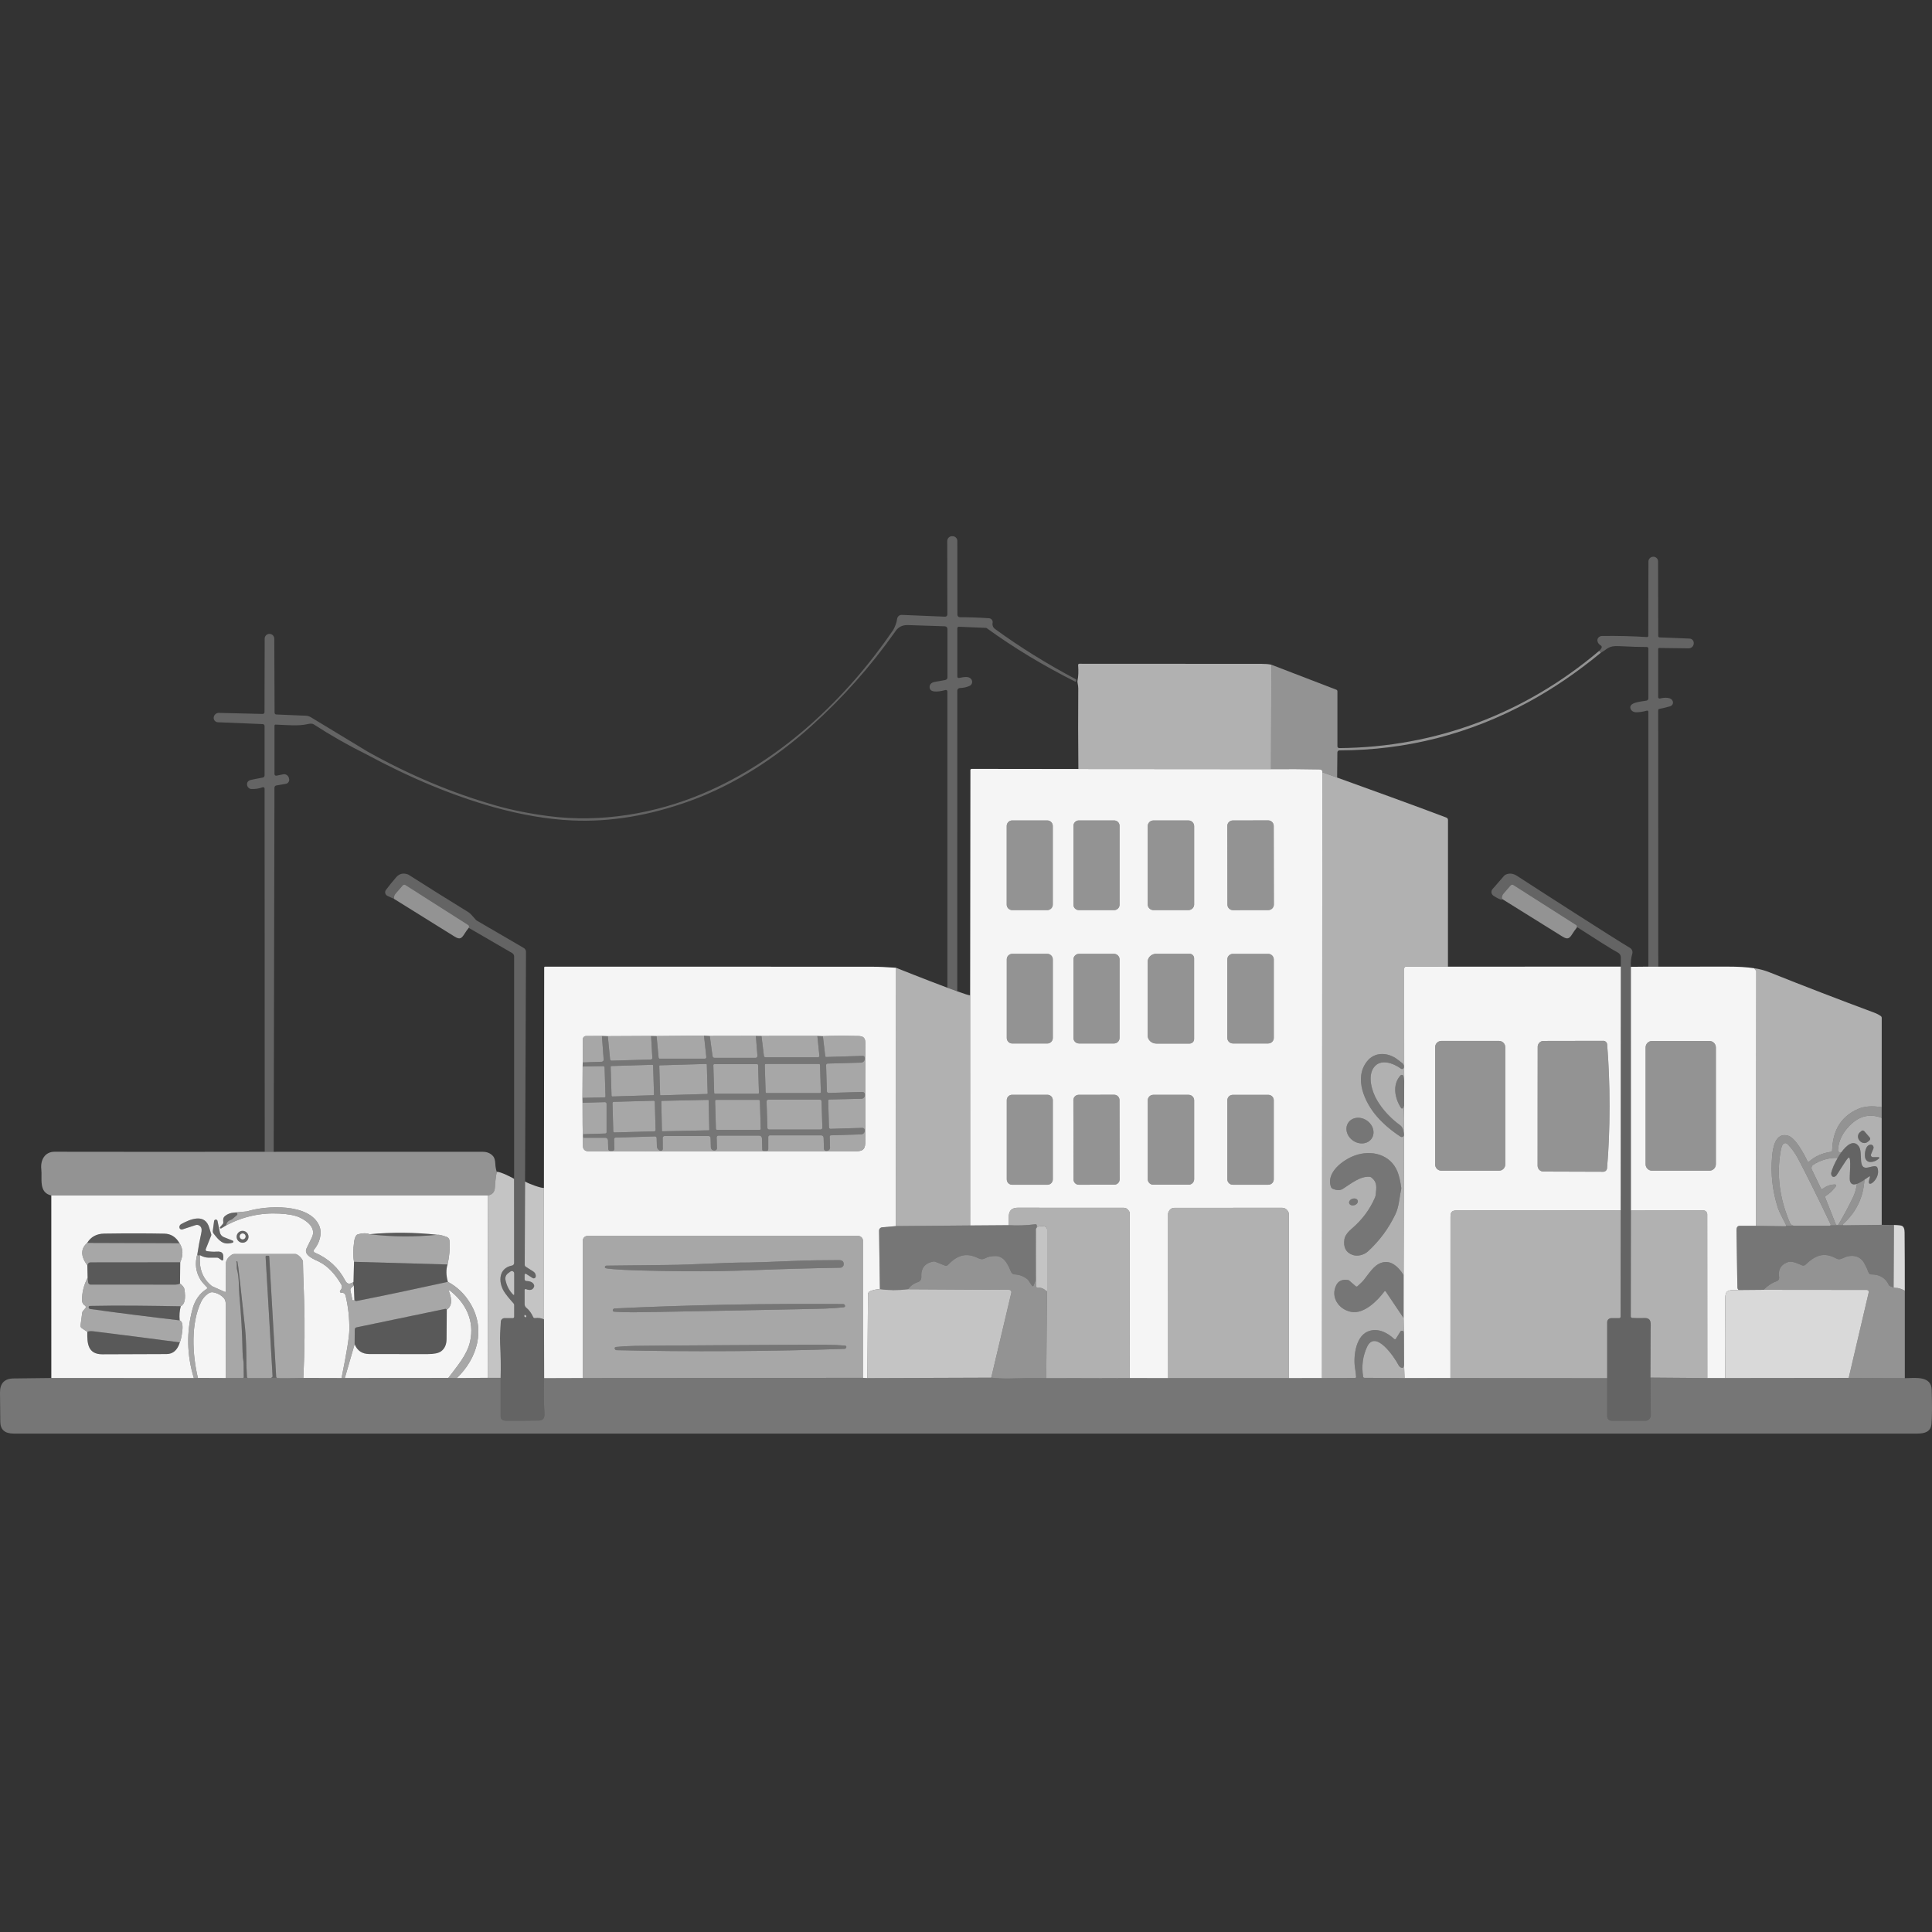 <?xml version="1.0" encoding="UTF-8" standalone="no"?>
<!DOCTYPE svg PUBLIC "-//W3C//DTD SVG 1.1//EN" "http://www.w3.org/Graphics/SVG/1.1/DTD/svg11.dtd">
<svg width="100%" height="100%" viewBox="0 0 300 300" version="1.1" xmlns="http://www.w3.org/2000/svg" xmlns:xlink="http://www.w3.org/1999/xlink" xml:space="preserve" xmlns:serif="http://www.serif.com/" style="fill-rule:evenodd;clip-rule:evenodd;stroke-linejoin:round;stroke-miterlimit:2;">
    <rect x="0" y="0" width="300" height="300" fill="#333333" stroke="none"/>
    <path d="M147.11,153.376L147.11,107.365C147.11,107.215 146.966,107.105 146.823,107.145C146.284,107.292 144.492,107.737 144.361,106.82C144.288,106.309 144.582,105.994 145.144,105.884C145.769,105.764 146.314,105.667 146.779,105.59C146.976,105.56 147.12,105.389 147.12,105.192L147.12,97.664C147.12,97.44 146.943,97.256 146.719,97.25C144.656,97.179 142.74,97.116 140.97,97.062C140.094,97.036 139.429,97.39 138.974,98.122L138.72,97.788C139.031,97.219 139.228,96.651 139.308,96.086C139.359,95.728 139.67,95.464 140.031,95.48L146.749,95.758C146.943,95.768 147.107,95.611 147.107,95.417L147.087,84.01C147.083,83.596 147.425,83.258 147.839,83.261L147.889,83.261C148.307,83.248 148.655,83.579 148.655,83.997L148.662,95.45C148.662,95.668 148.839,95.845 149.057,95.845C150.558,95.842 152.063,95.895 153.574,96.002C153.939,96.026 154.2,96.36 154.133,96.711C154.059,97.109 154.193,97.437 154.537,97.688C158.303,100.44 162.476,103.038 167.061,105.476C167.101,105.499 167.125,105.54 167.121,105.583L167.115,105.737C167.111,105.824 167.018,105.877 166.941,105.837C161.961,103.332 157.39,100.57 153.227,97.547C153.183,97.517 153.133,97.5 153.079,97.497L148.899,97.323C148.766,97.316 148.655,97.423 148.655,97.557L148.655,105.068C148.655,105.198 148.772,105.299 148.903,105.275C149.595,105.155 150.391,104.941 150.799,105.439C151.086,105.787 150.973,106.309 150.571,106.496C150.12,106.707 149.612,106.82 149.05,106.837C148.826,106.844 148.649,107.024 148.649,107.245L148.642,153.937C148.178,153.772 147.66,153.581 147.11,153.376Z" style="fill:white;fill-opacity:0.24;"/>
    <path d="M248.309,101.072C248.5,100.918 248.634,100.747 248.704,100.557C248.747,100.443 248.701,100.313 248.597,100.249C248.293,100.069 248.112,99.835 248.052,99.55C247.965,99.142 248.313,98.758 248.771,98.751C251.229,98.724 253.556,98.781 255.75,98.922C255.857,98.928 255.947,98.841 255.947,98.734L255.967,87.207C255.967,86.799 256.288,86.465 256.696,86.451L256.713,86.451C257.121,86.435 257.462,86.759 257.465,87.17L257.492,98.761C257.492,98.875 257.582,98.968 257.696,98.975L262.354,99.159C262.742,99.172 263.04,99.51 263.003,99.898L263.003,99.938C262.976,100.356 262.625,100.681 262.207,100.674L257.633,100.617C257.549,100.617 257.479,100.684 257.479,100.768L257.479,108.252C257.479,108.395 257.613,108.502 257.753,108.466C258.345,108.315 259.609,108.161 259.773,109.001C259.833,109.292 259.632,109.586 259.311,109.68C258.629,109.873 258.081,110.007 257.666,110.077C257.562,110.094 257.485,110.184 257.485,110.292L257.496,150.106L255.954,150.1L255.954,110.522C255.954,110.402 255.84,110.315 255.726,110.348C255.115,110.522 254.553,110.606 254.041,110.599C253.643,110.596 253.302,110.375 253.188,110.047C252.847,109.061 254.78,108.947 255.663,108.793C255.83,108.767 255.954,108.619 255.954,108.449L255.954,100.694C255.954,100.567 255.85,100.463 255.723,100.467C254.757,100.473 253.319,100.43 251.413,100.333C249.707,100.249 249.687,100.751 248.553,101.379C248.503,101.269 248.42,101.165 248.309,101.072Z" style="fill:white;fill-opacity:0.24;"/>
    <path d="M56.86,117.117C54.061,115.732 51.339,114.184 48.7,112.469C48.513,112.345 48.192,112.338 47.734,112.445C46.359,112.766 44.624,112.586 42.791,112.515C42.698,112.512 42.621,112.589 42.621,112.683L42.621,120.197C42.621,120.361 42.771,120.481 42.932,120.448L43.948,120.237C44.356,120.15 44.757,120.401 44.858,120.805L44.885,120.916C44.988,121.277 44.754,121.648 44.383,121.712L42.898,121.969C42.738,121.999 42.621,122.136 42.617,122.3L42.5,178.852L41.106,178.845L41.086,122.461C41.086,122.3 40.925,122.19 40.775,122.247C40.233,122.451 39.644,122.541 39.006,122.511C38.634,122.491 38.347,122.15 38.357,121.742C38.367,121.454 38.527,121.253 38.838,121.136C38.962,121.093 39.618,120.959 40.805,120.738C40.965,120.708 41.082,120.568 41.082,120.404L41.082,112.739C41.082,112.579 40.959,112.445 40.798,112.438L33.832,112.151C33.454,112.134 33.16,111.813 33.18,111.435L33.184,111.412C33.224,110.997 33.578,110.686 33.993,110.696L40.788,110.86C40.945,110.863 41.072,110.74 41.072,110.582L41.099,99.159C41.102,98.758 41.423,98.433 41.825,98.43L41.841,98.43C42.253,98.427 42.587,98.758 42.591,99.166L42.637,110.666C42.637,110.817 42.754,110.937 42.905,110.944L47.483,111.134C47.76,111.144 48.035,111.228 48.272,111.372L57.144,116.746C63.665,120.387 70.3,123.17 77.051,125.096C79.503,125.795 82.225,126.336 85.211,126.728C93.324,127.781 101.738,126.35 109.198,123.193C121.24,118.097 131.38,108.549 138.72,97.788L138.974,98.122C135.192,103.476 130.865,108.345 125.992,112.729C120.521,117.655 114.097,121.845 107.185,124.353C100.838,126.658 94.708,127.674 88.799,127.397C84.99,127.219 80.917,126.524 76.587,125.31C70.303,123.551 63.729,120.819 56.86,117.117Z" style="fill:white;fill-opacity:0.24;"/>
    <path d="M197.412,103.215L207.508,107.098C207.608,107.135 207.672,107.232 207.672,107.335L207.672,115.883C207.672,116.04 207.799,116.167 207.953,116.164C222.981,116.05 236.852,110.766 248.309,101.072C248.42,101.165 248.503,101.269 248.553,101.379C244.882,104.403 241.14,106.951 237.324,109.021C228.158,114 218.376,116.498 207.979,116.522C207.809,116.522 207.672,116.659 207.668,116.829L207.629,120.742L205.331,119.916C205.368,119.628 205.207,119.482 204.846,119.474C202.401,119.425 199.907,119.408 197.365,119.434L197.412,103.215Z" style="fill:white;fill-opacity:0.47;"/>
    <path d="M167.449,119.411C167.406,115.201 167.399,111.031 167.432,106.901C167.436,106.69 167.396,106.386 167.319,105.984C167.299,105.884 167.299,105.78 167.319,105.68C167.452,105.031 167.482,104.229 167.409,103.272C167.399,103.162 167.486,103.068 167.596,103.068C179.555,103.072 188.988,103.075 195.897,103.082C196.486,103.082 196.991,103.125 197.412,103.215L197.365,119.434L167.449,119.411Z" style="fill:white;fill-opacity:0.62;"/>
    <path d="M150.645,154.561L150.685,119.578C150.685,119.474 150.769,119.391 150.869,119.391L167.449,119.411L197.365,119.434C199.907,119.408 202.401,119.425 204.846,119.474C205.207,119.482 205.368,119.628 205.331,119.916L205.277,213.982L200.128,213.992L200.128,188.48C200.128,188.379 200.103,188.28 200.057,188.192C199.834,187.764 199.499,187.544 199.034,187.543C191.54,187.54 185.989,187.547 182.377,187.554C181.926,187.554 181.607,187.787 181.424,188.259C181.39,188.346 181.374,188.436 181.374,188.527L181.381,213.995L175.411,213.982L175.418,188.39C175.421,188.286 175.392,188.182 175.338,188.092C175.119,187.726 174.836,187.543 174.492,187.543C165.195,187.547 159.751,187.547 158.156,187.533C156.24,187.517 156.718,188.995 156.618,190.245L150.648,190.289L150.645,154.561ZM185.42,161.339L185.42,148.805C185.42,148.414 185.106,148.1 184.715,148.1L179.548,148.1C178.806,148.1 178.204,148.665 178.204,149.364L178.204,160.781C178.204,161.48 178.806,162.045 179.548,162.045L184.715,162.045C185.106,162.045 185.42,161.73 185.42,161.339ZM163.48,148.969C163.48,148.494 163.095,148.11 162.62,148.11L157.189,148.11C156.714,148.11 156.33,148.494 156.33,148.969L156.33,161.175C156.33,161.65 156.714,162.035 157.189,162.035L162.62,162.035C163.095,162.035 163.48,161.65 163.48,161.175L163.48,148.969ZM185.427,170.86C185.427,170.388 185.042,170.004 184.571,170.004L179.08,170.004C178.608,170.004 178.224,170.388 178.224,170.86L178.224,183.106C178.224,183.577 178.608,183.962 179.08,183.962L184.571,183.962C185.042,183.962 185.427,183.577 185.427,183.106L185.427,170.86ZM197.783,128.246C197.783,127.774 197.399,127.39 196.925,127.392L191.427,127.401C190.955,127.403 190.573,127.784 190.573,128.259L190.594,140.472C190.594,140.943 190.978,141.328 191.452,141.326L196.949,141.317C197.422,141.315 197.803,140.933 197.804,140.459L197.783,128.246ZM197.79,170.85C197.79,170.385 197.412,170.007 196.947,170.007L191.423,170.007C190.958,170.007 190.58,170.385 190.58,170.85L190.58,183.123C190.58,183.587 190.958,183.965 191.423,183.965L196.947,183.965C197.412,183.965 197.79,183.587 197.79,183.123L197.79,170.85ZM163.48,170.833C163.48,170.372 163.105,169.997 162.644,169.997L157.166,169.997C156.704,169.997 156.33,170.372 156.33,170.833L156.33,183.133C156.33,183.594 156.704,183.969 157.166,183.969L162.644,183.969C163.105,183.969 163.48,183.594 163.48,183.133L163.48,170.833ZM173.836,170.82C173.836,170.362 173.462,169.99 173.005,169.992L167.5,170.002C167.041,170.004 166.673,170.375 166.673,170.833L166.694,183.139C166.693,183.597 167.068,183.969 167.525,183.967L173.029,183.957C173.488,183.955 173.856,183.584 173.857,183.126L173.836,170.82ZM173.846,128.236C173.846,127.771 173.472,127.397 173.007,127.397L167.523,127.397C167.058,127.397 166.683,127.771 166.683,128.236L166.683,140.482C166.683,140.947 167.058,141.321 167.523,141.321L173.007,141.321C173.472,141.321 173.846,140.947 173.846,140.482L173.846,128.236ZM185.427,128.279C185.427,127.795 185.032,127.4 184.547,127.4L179.097,127.4C178.612,127.4 178.217,127.795 178.217,128.279L178.217,140.439C178.217,140.923 178.612,141.318 179.097,141.318L184.547,141.318C185.032,141.318 185.427,140.923 185.427,140.439L185.427,128.279ZM163.476,128.253C163.476,127.781 163.092,127.397 162.62,127.397L157.176,127.397C156.704,127.397 156.32,127.781 156.32,128.253L156.32,140.465C156.32,140.937 156.704,141.321 157.176,141.321L162.62,141.321C163.092,141.321 163.476,140.937 163.476,140.465L163.476,128.253ZM173.846,148.979C173.846,148.501 173.458,148.113 172.98,148.113L167.549,148.113C167.071,148.113 166.683,148.501 166.683,148.979L166.683,161.165C166.683,161.643 167.071,162.031 167.549,162.031L172.98,162.031C173.458,162.031 173.846,161.643 173.846,161.165L173.846,148.979ZM197.793,148.979C197.793,148.504 197.405,148.117 196.931,148.117L191.44,148.117C190.965,148.117 190.577,148.504 190.577,148.979L190.577,161.165C190.577,161.64 190.965,162.028 191.44,162.028L196.931,162.028C197.405,162.028 197.793,161.64 197.793,161.165L197.793,148.979Z" style="fill:white;fill-opacity:0.95;"/>
    <path d="M218.001,206.915C217.994,206.878 217.986,206.847 217.975,206.822C217.879,206.596 217.567,206.568 217.437,206.779L216.754,207.882C216.698,207.973 216.57,207.99 216.49,207.916C215.367,206.873 213.838,206.113 212.327,206.785C210.45,207.621 210.144,210.792 210.404,212.403C210.477,212.855 210.538,213.319 210.575,213.791C210.582,213.888 210.508,213.969 210.411,213.969L205.277,213.982L205.331,119.916L207.629,120.742C211.76,122.23 220.403,125.354 224.6,126.958C224.747,127.019 224.844,127.159 224.844,127.316L224.837,150.103L218.35,150.09C218.179,150.09 218.039,150.23 218.039,150.401L218.045,167.917L217.935,167.141C217.901,166.917 217.627,166.83 217.473,166.994C216.148,168.401 216.595,170.625 217.564,172.054C217.637,172.161 217.793,172.153 217.858,172.044C217.894,171.983 217.911,171.893 217.921,171.769C217.924,171.739 217.961,171.73 217.975,171.756C217.991,171.786 218.001,171.823 218.002,171.86C218.007,172.438 218.018,173.02 218.028,173.602L218.021,176.16C218.019,176.148 218.017,176.136 218.015,176.123L217.881,175.468C217.818,175.164 217.644,174.896 217.393,174.712C215.893,173.616 214.705,172.328 213.828,170.846C213.023,169.485 212.32,167.118 213.333,165.747C214.367,164.349 216.316,165.057 217.554,165.947C217.711,166.061 217.932,165.974 217.972,165.783L217.985,165.723C218.035,165.489 217.948,165.242 217.754,165.091C217.208,164.665 216.855,164.395 216.691,164.292C215.268,163.396 213.416,163.382 212.293,164.777C210.182,167.401 211.893,171.189 213.845,173.411C214.824,174.526 216.03,175.559 217.467,176.498C217.698,176.649 217.99,176.493 218.021,176.244L217.958,198.021C217.366,197.014 216.34,195.891 215.119,195.964C213.634,196.052 212.861,197.348 211.805,198.709C211.614,198.956 211.275,199.3 210.782,199.729C210.709,199.793 210.598,199.793 210.524,199.729L209.474,198.82C209.448,198.796 209.414,198.78 209.377,198.773C208.461,198.608 207.829,198.874 207.485,199.572C206.58,201.405 207.845,203.315 209.779,203.702C211.825,204.111 213.931,201.923 214.969,200.532C215.019,200.465 215.122,200.465 215.169,200.535L217.955,204.675L218.001,206.915ZM210.831,186.43C210.745,186.156 210.377,186.025 210.011,186.139C209.645,186.253 209.417,186.57 209.502,186.844C209.588,187.119 209.956,187.249 210.322,187.135C210.688,187.022 210.916,186.704 210.831,186.43ZM209.364,174.322C208.775,175.187 209.11,176.438 210.11,177.122C211.11,177.805 212.4,177.658 212.989,176.794C213.578,175.929 213.243,174.679 212.243,173.995C211.243,173.311 209.953,173.458 209.364,174.322ZM206.966,184.607C207.6,184.858 208.114,184.862 208.515,184.607C209.753,183.82 211.187,182.623 212.655,182.731C212.775,182.74 212.892,182.788 212.986,182.865C213.875,183.595 213.736,184.353 213.624,185.477C213.608,185.644 213.567,185.811 213.501,185.965C212.706,187.8 211.519,189.404 209.926,190.764C209.404,191.209 208.855,191.797 208.759,192.426C208.569,193.666 208.983,194.475 209.993,194.85C210.809,195.154 211.819,194.86 212.417,194.312C214.213,192.667 215.635,190.744 216.681,188.54C217.263,187.313 217.279,186 217.567,184.718C217.591,184.611 217.596,184.497 217.58,184.39C217.433,183.378 217.252,182.561 217.002,181.939C215.921,179.245 212.943,178.486 210.337,179.441C208.528,180.104 205.857,182.082 206.672,184.306C206.722,184.443 206.829,184.553 206.966,184.607Z" style="fill:white;fill-opacity:0.62;"/>
    <path d="M163.476,128.253C163.476,127.781 163.092,127.397 162.62,127.397L157.176,127.397C156.704,127.397 156.32,127.781 156.32,128.253L156.32,140.465C156.32,140.937 156.704,141.321 157.176,141.321L162.62,141.321C163.092,141.321 163.476,140.937 163.476,140.465L163.476,128.253Z" style="fill:white;fill-opacity:0.47;"/>
    <path d="M173.846,128.236C173.846,127.771 173.472,127.397 173.007,127.397L167.523,127.397C167.058,127.397 166.683,127.771 166.683,128.236L166.683,140.482C166.683,140.947 167.058,141.321 167.523,141.321L173.007,141.321C173.472,141.321 173.846,140.947 173.846,140.482L173.846,128.236Z" style="fill:white;fill-opacity:0.47;"/>
    <path d="M185.427,128.279C185.427,127.795 185.032,127.4 184.547,127.4L179.097,127.4C178.612,127.4 178.217,127.795 178.217,128.279L178.217,140.439C178.217,140.923 178.612,141.318 179.097,141.318L184.547,141.318C185.032,141.318 185.427,140.923 185.427,140.439L185.427,128.279Z" style="fill:white;fill-opacity:0.47;"/>
    <path d="M197.783,128.246C197.783,127.774 197.399,127.39 196.925,127.392L191.427,127.401C190.955,127.403 190.573,127.784 190.573,128.259L190.594,140.472C190.594,140.943 190.978,141.328 191.452,141.326L196.949,141.317C197.422,141.315 197.803,140.933 197.804,140.459L197.783,128.246Z" style="fill:white;fill-opacity:0.47;"/>
    <path d="M81.479,196.402C81.479,196.522 81.539,196.636 81.643,196.7L82.817,197.445C83.041,197.589 83.181,197.83 83.195,198.097L83.191,198.201C83.181,198.442 82.91,198.582 82.706,198.452L81.69,197.806C81.593,197.743 81.462,197.813 81.462,197.93L81.462,198.643C81.462,198.793 81.579,198.913 81.73,198.917C82.348,198.93 82.746,199.123 82.91,199.495C82.962,199.612 82.96,199.746 82.907,199.86C82.696,200.316 82.289,200.42 81.67,200.171C81.569,200.13 81.462,200.204 81.462,200.311L81.462,202.522C81.462,202.732 81.56,202.932 81.723,203.063C82.17,203.422 82.522,203.911 82.793,204.521C82.839,204.625 82.947,204.685 83.061,204.672C83.603,204.608 84.074,204.675 84.475,204.876L84.495,214.002C84.422,215.828 84.437,217.657 84.546,219.493C84.588,220.212 84.308,220.574 83.703,220.583C82.007,220.609 80.312,220.616 78.613,220.61C78.035,220.608 77.744,220.382 77.74,219.934L77.74,213.952C77.784,212.156 77.759,210.397 77.663,208.671C77.594,207.424 77.714,206.511 77.767,205.23C77.78,204.923 78.035,204.679 78.342,204.679L79.636,204.679C79.75,204.679 79.844,204.585 79.844,204.471L79.844,202.645C79.844,202.552 79.81,202.465 79.747,202.395C78.982,201.544 78.48,200.91 78.235,200.495C77.353,199 77.435,196.918 79.506,196.512C79.697,196.475 79.834,196.308 79.834,196.118L79.834,148.518C79.834,148.3 79.717,148.1 79.529,147.993L72.784,144.077C72.808,144.033 72.825,143.983 72.835,143.933C72.856,143.816 72.804,143.699 72.704,143.635L62.966,137.432C62.822,137.342 62.631,137.372 62.521,137.502C62.209,137.873 61.856,138.285 61.451,138.733C61.221,138.988 61.14,139.275 61.207,139.592L60.167,139.114C59.809,138.95 59.692,138.496 59.93,138.181C60.421,137.529 60.956,136.87 61.531,136.208C62.006,135.663 62.608,135.519 63.341,135.78C63.384,135.797 63.428,135.817 63.468,135.844C66.538,137.8 69.638,139.74 72.768,141.666C72.975,141.796 73.339,142.171 73.861,142.796C73.918,142.863 73.985,142.92 74.062,142.963L81.329,147.2C81.546,147.327 81.68,147.558 81.676,147.809L81.479,196.402ZM81.469,204.177C81.449,204.177 81.432,204.217 81.415,204.297C81.392,204.421 81.439,204.501 81.556,204.538C81.646,204.565 81.703,204.542 81.723,204.468C81.763,204.307 81.633,204.157 81.469,204.177ZM79.847,200.99L79.847,197.733C79.847,197.432 79.506,197.261 79.262,197.439L78.881,197.72C78.566,197.954 78.412,198.345 78.486,198.729C78.667,199.652 79.071,200.425 79.7,201.05C79.753,201.104 79.847,201.067 79.847,200.99Z" style="fill:white;fill-opacity:0.24;"/>
    <path d="M233.257,139.602C233.203,139.678 233.171,139.723 233.171,139.723C232.813,139.65 232.194,139.292 231.876,139.067C231.549,138.837 231.488,138.372 231.753,138.068L233.558,135.991C233.625,135.914 233.709,135.854 233.803,135.81C234.381,135.549 234.976,135.62 235.585,136.018C238.31,137.797 250.811,145.839 253.101,147.187C253.419,147.374 253.566,147.752 253.459,148.107C253.265,148.745 253.192,149.421 253.242,150.126L253.245,187.968L253.228,204.418C253.228,204.538 253.322,204.638 253.442,204.645C253.958,204.678 254.593,204.688 255.349,204.665C256.526,204.63 256.315,205.571 256.308,206.515C256.292,208.872 256.285,211.34 256.282,213.912C256.288,215.711 256.304,217.634 256.335,219.677C256.342,220.112 256.159,220.402 255.797,220.56C255.729,220.589 255.656,220.607 255.583,220.607L250.246,220.607C249.864,220.607 249.553,220.296 249.557,219.914L249.56,214.002L249.56,205.311C249.56,204.963 249.841,204.682 250.189,204.682L251.423,204.682C251.546,204.682 251.647,204.582 251.647,204.458L251.663,187.958L251.68,150.096L251.683,148.662C251.683,148.351 251.51,148.066 251.235,147.923C250.356,147.464 247.747,145.811 244.867,143.948C244.868,143.943 244.869,143.938 244.87,143.933C244.892,143.816 244.84,143.699 244.74,143.635L235.002,137.432C234.858,137.342 234.667,137.372 234.557,137.502C234.245,137.873 233.892,138.285 233.487,138.733C233.256,138.988 233.176,139.275 233.243,139.592C233.247,139.596 233.252,139.599 233.257,139.602Z" style="fill:white;fill-opacity:0.24;"/>
    <path d="M244.82,144.077C244.843,144.033 244.861,143.983 244.87,143.933C244.892,143.816 244.84,143.699 244.74,143.635L235.002,137.432C234.858,137.342 234.667,137.372 234.557,137.502C234.245,137.873 233.892,138.285 233.487,138.733C233.256,138.988 233.176,139.275 233.243,139.592C236.369,141.542 239.496,143.492 242.626,145.435C243.459,145.953 243.716,145.722 244.201,144.943C244.372,144.665 244.579,144.375 244.82,144.077Z" style="fill:white;fill-opacity:0.47;"/>
    <path d="M72.784,144.077C72.808,144.033 72.825,143.983 72.835,143.933C72.856,143.816 72.804,143.699 72.704,143.635L62.966,137.432C62.822,137.342 62.631,137.372 62.521,137.502C62.209,137.873 61.856,138.285 61.451,138.733C61.221,138.988 61.14,139.275 61.207,139.592C64.334,141.542 67.461,143.492 70.591,145.435C71.423,145.953 71.681,145.722 72.166,144.943C72.336,144.665 72.544,144.375 72.784,144.077Z" style="fill:white;fill-opacity:0.47;"/>
    <path d="M163.48,148.969C163.48,148.494 163.095,148.11 162.62,148.11L157.189,148.11C156.714,148.11 156.33,148.494 156.33,148.969L156.33,161.175C156.33,161.65 156.714,162.035 157.189,162.035L162.62,162.035C163.095,162.035 163.48,161.65 163.48,161.175L163.48,148.969Z" style="fill:white;fill-opacity:0.47;"/>
    <path d="M173.846,148.979C173.846,148.501 173.458,148.113 172.98,148.113L167.549,148.113C167.071,148.113 166.683,148.501 166.683,148.979L166.683,161.165C166.683,161.643 167.071,162.031 167.549,162.031L172.98,162.031C173.458,162.031 173.846,161.643 173.846,161.165L173.846,148.979Z" style="fill:white;fill-opacity:0.47;"/>
    <path d="M185.42,161.339L185.42,148.805C185.42,148.414 185.106,148.1 184.715,148.1L179.548,148.1C178.806,148.1 178.204,148.665 178.204,149.364L178.204,160.781C178.204,161.48 178.806,162.045 179.548,162.045L184.715,162.045C185.106,162.045 185.42,161.73 185.42,161.339Z" style="fill:white;fill-opacity:0.47;"/>
    <path d="M197.793,148.979C197.793,148.504 197.405,148.117 196.931,148.117L191.44,148.117C190.965,148.117 190.577,148.504 190.577,148.979L190.577,161.165C190.577,161.64 190.965,162.028 191.44,162.028L196.931,162.028C197.405,162.028 197.793,161.64 197.793,161.165L197.793,148.979Z" style="fill:white;fill-opacity:0.47;"/>
    <path d="M90.508,213.982L84.495,214.002L84.475,204.876L84.462,184.45L84.502,150.233C84.502,150.16 84.559,150.103 84.632,150.103C101.477,150.106 118.338,150.106 135.209,150.11C136.409,150.11 137.717,150.167 139.135,150.277L139.108,190.389L136.968,190.577C136.7,190.6 136.496,190.824 136.499,191.092L136.63,200.174C136.105,200.194 135.591,200.3 135.098,200.502C134.907,200.58 134.781,200.766 134.781,200.973L134.687,213.992L133.998,213.952L133.995,192.647C133.995,192.245 133.667,191.918 133.266,191.918L91.214,191.918C90.822,191.918 90.505,192.235 90.505,192.63L90.508,213.982ZM90.471,165.61L90.445,170.475L90.458,171.238C90.448,173.498 90.473,175.742 90.518,177.966C90.529,178.511 90.849,178.785 91.481,178.782C104.667,178.772 118.488,178.77 132.951,178.772C134.149,178.772 134.38,178.274 134.376,177.15C134.355,170.723 134.353,165.666 134.373,161.981C134.379,160.717 133.577,160.886 132.49,160.858C130.888,160.815 129.316,160.827 127.775,160.891L126.919,160.854L118.241,160.861L117.368,160.848L110.215,160.861L109.319,160.811L101.952,160.878L101.102,160.861L94.381,160.894L93.464,160.861L90.993,160.874C90.725,160.878 90.508,161.092 90.505,161.359L90.485,164.978L90.471,165.61Z" style="fill:white;fill-opacity:0.95;"/>
    <path d="M218.008,207.297L217.955,204.675L217.958,198.021L218.021,176.244C218.023,176.217 218.023,176.189 218.021,176.16L218.028,173.602L218.045,167.917L218.039,150.401C218.039,150.23 218.179,150.09 218.35,150.09L224.837,150.103L251.68,150.096L251.663,187.958C243.28,187.921 234.953,187.924 226.683,187.961C225.89,187.965 225.232,187.821 225.232,188.915C225.228,197.258 225.222,205.612 225.225,213.975L218.102,213.985L218.025,211.912L218.008,207.297ZM233.736,162.607C233.736,162.068 233.301,161.633 232.763,161.633L223.82,161.633C223.282,161.633 222.847,162.068 222.847,162.607L222.847,180.812C222.847,181.35 223.282,181.785 223.82,181.785L232.763,181.785C233.301,181.785 233.736,181.35 233.736,180.812L233.736,162.607ZM238.762,171.776C238.759,177.795 238.756,180.879 238.759,181.026C238.768,181.521 239.167,181.915 239.661,181.919L248.948,181.949C249.259,181.952 249.516,181.715 249.543,181.404C249.794,178.534 249.924,175.327 249.928,171.786C249.931,168.245 249.791,165.039 249.557,162.165C249.532,161.858 249.272,161.62 248.965,161.62L239.678,161.637C239.183,161.637 238.782,162.035 238.772,162.526L238.762,171.776Z" style="fill:white;fill-opacity:0.95;"/>
    <path d="M269.641,191.132L269.772,199.422C269.78,199.945 269.762,200.097 269.905,200.234C269.922,200.251 269.944,200.284 269.967,200.314L269.293,200.318C268.249,200.318 267.902,200.492 267.892,201.629C267.856,205.745 267.852,209.865 267.886,213.985L265.113,213.982L265.1,188.563C265.1,188.222 264.822,187.945 264.485,187.948L253.245,187.968L253.242,150.126L255.954,150.1L257.496,150.106C261.104,150.11 264.679,150.106 268.22,150.096C269.885,150.093 271.27,150.177 272.37,150.347L272.681,150.725C272.701,150.752 272.714,150.789 272.714,150.822L272.674,190.346L270.131,190.346C269.641,190.352 269.638,190.844 269.641,191.132ZM266.441,162.647C266.441,162.092 265.99,161.64 265.434,161.64L256.532,161.64C255.977,161.64 255.526,162.092 255.526,162.647L255.526,180.778C255.526,181.333 255.977,181.785 256.532,181.785L265.434,181.785C265.99,181.785 266.441,181.333 266.441,180.778L266.441,162.647Z" style="fill:white;fill-opacity:0.95;"/>
    <path d="M148.642,153.937C149.667,154.303 150.422,154.547 150.645,154.561L150.648,190.289L139.108,190.389L139.135,150.277C139.135,150.277 143.712,152.108 147.11,153.376C147.66,153.581 148.178,153.772 148.642,153.937Z" style="fill:white;fill-opacity:0.62;"/>
    <path d="M272.37,150.347C273.159,150.444 273.989,150.668 274.858,151.016C280.245,153.166 285.616,155.233 290.97,157.223C291.411,157.386 291.773,157.57 292.057,157.781C292.144,157.845 292.194,157.945 292.194,158.055L292.187,171.927C290.722,171.682 289.505,171.772 288.539,172.191C285.926,173.325 284.581,175.471 284.496,178.621C284.492,178.742 284.402,178.842 284.285,178.859C282.924,179.055 281.798,179.569 280.894,180.39C280.828,180.451 280.721,180.43 280.683,180.35C280.142,179.198 278.818,176.711 277.677,176.357C275.698,175.744 275.293,178.187 275.172,179.551C274.929,182.303 275.23,184.989 276.085,187.604C276.286,188.216 276.904,189.34 277.339,190.232C277.38,190.315 277.319,190.413 277.226,190.413L272.674,190.346L272.714,150.822C272.714,150.789 272.701,150.752 272.681,150.725L272.37,150.347Z" style="fill:white;fill-opacity:0.62;"/>
    <path d="M93.464,160.861L93.738,164.533C93.752,164.71 93.615,164.864 93.437,164.87L90.485,164.978L90.505,161.359C90.508,161.092 90.725,160.878 90.993,160.874L93.464,160.861ZM101.102,160.861L101.296,164.272C101.306,164.402 101.202,164.516 101.069,164.519L94.972,164.703C94.849,164.707 94.745,164.616 94.735,164.493L94.381,160.894L101.102,160.861ZM109.319,160.811L109.676,164.138C109.69,164.275 109.583,164.396 109.446,164.396L102.446,164.396C102.356,164.396 102.279,164.325 102.269,164.232L101.952,160.878L109.319,160.811ZM117.368,160.848L117.615,163.948C117.629,164.118 117.492,164.265 117.321,164.265L110.944,164.265C110.793,164.265 110.666,164.155 110.646,164.004L110.215,160.861L117.368,160.848ZM126.919,160.854L127.233,163.927C127.246,164.061 127.143,164.175 127.009,164.175L118.863,164.175C118.739,164.175 118.635,164.081 118.622,163.961L118.241,160.861L126.919,160.854ZM90.458,171.238L93.922,171.137C94.07,171.131 94.19,171.251 94.19,171.398L94.19,175.806C94.19,175.919 94.1,176.01 93.989,176.013L90.628,176.117C90.595,176.117 90.565,176.147 90.565,176.18L90.565,176.541C90.565,176.612 90.622,176.668 90.692,176.668L93.996,176.668C94.217,176.668 94.401,176.846 94.407,177.066L94.447,178.401C94.454,178.585 94.608,178.732 94.792,178.725L95.089,178.715C95.27,178.708 95.411,178.561 95.404,178.381L95.36,176.886C95.357,176.755 95.457,176.648 95.588,176.645L101.697,176.461C101.841,176.454 101.958,176.568 101.965,176.712L102.002,178.016C102.008,178.254 102.139,178.471 102.343,178.595L102.453,178.662C102.667,178.772 102.921,178.618 102.918,178.377L102.901,176.702C102.898,176.535 103.035,176.398 103.202,176.398L110.024,176.398C110.195,176.398 110.332,176.531 110.339,176.702L110.382,178.157C110.392,178.427 110.616,178.638 110.887,178.631L111.014,178.628C111.195,178.621 111.338,178.471 111.332,178.29L111.282,176.625C111.275,176.464 111.405,176.334 111.566,176.334L117.896,176.334C118.12,176.334 118.308,176.515 118.314,176.742L118.368,178.528C118.371,178.635 118.461,178.718 118.568,178.718L119.04,178.718C119.18,178.718 119.294,178.605 119.294,178.464L119.294,176.551C119.294,176.408 119.408,176.294 119.552,176.294L127.507,176.294C127.714,176.294 127.885,176.458 127.892,176.665L127.942,178.361C127.949,178.615 128.203,178.785 128.44,178.702L128.577,178.655C128.768,178.588 128.895,178.407 128.888,178.207L128.835,176.491C128.831,176.384 128.918,176.294 129.025,176.291L133.72,176.147C134.028,176.137 134.272,175.886 134.272,175.578L134.272,175.495C134.272,175.291 134.105,175.13 133.901,175.137L128.965,175.287C128.835,175.291 128.728,175.19 128.724,175.06L128.601,170.93C128.597,170.823 128.681,170.733 128.788,170.729L133.754,170.616C134.062,170.609 134.306,170.358 134.306,170.051L134.306,169.954C134.306,169.729 134.118,169.549 133.894,169.556L128.668,169.713C128.524,169.716 128.403,169.602 128.397,169.459L128.276,165.392C128.273,165.262 128.373,165.155 128.5,165.151L133.69,165.004C134.031,164.994 134.299,164.71 134.289,164.369L134.286,164.262C134.279,164.088 134.135,163.951 133.965,163.958L128.293,164.131C128.219,164.135 128.156,164.078 128.146,164.004L127.775,160.891C129.316,160.827 130.888,160.815 132.49,160.858C133.577,160.886 134.379,160.717 134.373,161.981C134.353,165.666 134.355,170.723 134.376,177.15C134.38,178.274 134.149,178.772 132.951,178.772C118.488,178.77 104.667,178.772 91.481,178.782C90.849,178.785 90.529,178.511 90.518,177.966C90.473,175.742 90.448,173.498 90.458,171.238ZM110.897,169.689L110.767,165.392C110.767,165.312 110.833,165.242 110.914,165.242L117.568,165.242C117.649,165.242 117.716,165.305 117.716,165.385L117.849,169.683C117.849,169.763 117.783,169.833 117.702,169.833L111.044,169.833C110.964,169.833 110.897,169.77 110.897,169.689ZM127.333,165.369L127.46,169.562C127.464,169.659 127.39,169.736 127.293,169.736L119.05,169.736C118.956,169.736 118.883,169.666 118.883,169.576L118.756,165.382C118.752,165.285 118.826,165.208 118.923,165.208L127.166,165.208C127.26,165.208 127.333,165.278 127.333,165.369ZM109.752,165.297L109.885,169.776C109.887,169.826 109.847,169.867 109.797,169.869L102.597,170.083C102.547,170.084 102.507,170.044 102.505,169.995L102.372,165.516C102.37,165.466 102.41,165.426 102.459,165.423L109.659,165.209C109.71,165.208 109.75,165.248 109.752,165.297ZM101.417,165.459L101.554,169.94C101.554,170.007 101.5,170.067 101.433,170.067L95.086,170.261C95.019,170.261 94.959,170.208 94.959,170.141L94.822,165.66C94.822,165.593 94.875,165.533 94.942,165.533L101.289,165.339C101.356,165.339 101.417,165.392 101.417,165.459ZM90.471,165.61L93.662,165.546C93.779,165.543 93.879,165.636 93.882,165.757L94.019,170.238C94.023,170.328 93.949,170.402 93.859,170.405L90.445,170.475L90.471,165.61ZM117.997,170.953L118.127,175.267C118.13,175.368 118.053,175.448 117.953,175.448L111.342,175.448C111.248,175.448 111.171,175.374 111.168,175.281L111.041,170.967C111.037,170.866 111.114,170.786 111.215,170.786L117.823,170.786C117.916,170.786 117.993,170.86 117.997,170.953ZM119.16,175.134L119.033,171.027C119.03,170.88 119.15,170.756 119.297,170.756L127.307,170.756C127.45,170.756 127.567,170.87 127.571,171.014L127.698,175.12C127.701,175.267 127.581,175.391 127.434,175.391L119.424,175.391C119.281,175.391 119.164,175.277 119.16,175.134ZM110.043,170.877L110.138,175.424C110.138,175.475 110.098,175.515 110.05,175.516L102.875,175.666C102.824,175.669 102.784,175.628 102.783,175.578L102.687,171.031C102.687,170.98 102.727,170.94 102.776,170.939L109.951,170.788C110.001,170.786 110.041,170.826 110.043,170.877ZM101.679,171.11L101.801,175.476C101.804,175.582 101.721,175.672 101.612,175.675L95.428,175.848C95.32,175.849 95.233,175.766 95.229,175.659L95.107,171.294C95.103,171.187 95.186,171.097 95.295,171.094L101.479,170.921C101.587,170.92 101.674,171.004 101.679,171.11Z" style="fill:white;fill-opacity:0.57;"/>
    <path d="M90.445,170.475L90.458,171.238L93.922,171.137C94.07,171.131 94.19,171.251 94.19,171.398L94.19,175.806C94.19,175.919 94.1,176.01 93.989,176.013L90.628,176.117C90.595,176.117 90.565,176.147 90.565,176.18L90.565,176.541C90.565,176.612 90.622,176.668 90.692,176.668L93.996,176.668C94.217,176.668 94.401,176.846 94.407,177.066L94.447,178.401C94.454,178.585 94.608,178.732 94.792,178.725L95.089,178.715C95.27,178.708 95.411,178.561 95.404,178.381L95.36,176.886C95.357,176.755 95.457,176.648 95.588,176.645L101.697,176.461C101.841,176.454 101.958,176.568 101.965,176.712L102.002,178.016C102.008,178.254 102.139,178.471 102.343,178.595L102.453,178.662C102.667,178.772 102.921,178.618 102.918,178.377L102.901,176.702C102.898,176.535 103.035,176.398 103.202,176.398L110.024,176.398C110.195,176.398 110.332,176.531 110.339,176.702L110.382,178.157C110.392,178.427 110.616,178.638 110.887,178.631L111.014,178.628C111.195,178.621 111.338,178.471 111.332,178.29L111.282,176.625C111.275,176.464 111.405,176.334 111.566,176.334L117.896,176.334C118.12,176.334 118.308,176.515 118.314,176.742L118.368,178.528C118.371,178.635 118.461,178.718 118.568,178.718L119.04,178.718C119.18,178.718 119.294,178.605 119.294,178.464L119.294,176.551C119.294,176.408 119.408,176.294 119.552,176.294L127.507,176.294C127.714,176.294 127.885,176.458 127.892,176.665L127.942,178.361C127.949,178.615 128.203,178.785 128.44,178.702L128.577,178.655C128.768,178.588 128.895,178.407 128.888,178.207L128.835,176.491C128.831,176.384 128.918,176.294 129.025,176.291L133.72,176.147C134.028,176.137 134.272,175.886 134.272,175.578L134.272,175.495C134.272,175.291 134.105,175.13 133.901,175.137L128.965,175.287C128.835,175.291 128.728,175.19 128.724,175.06L128.601,170.93C128.597,170.823 128.681,170.733 128.788,170.729L133.754,170.616C134.062,170.609 134.306,170.358 134.306,170.051L134.306,169.954C134.306,169.729 134.118,169.549 133.894,169.556L128.668,169.713C128.524,169.716 128.403,169.602 128.397,169.459L128.276,165.392C128.273,165.262 128.373,165.155 128.5,165.151L133.69,165.004C134.031,164.994 134.299,164.71 134.289,164.369L134.286,164.262C134.279,164.088 134.135,163.951 133.965,163.958L128.293,164.131C128.219,164.135 128.156,164.078 128.146,164.004L127.775,160.891L126.919,160.854L127.233,163.927C127.246,164.061 127.143,164.175 127.009,164.175L118.863,164.175C118.739,164.175 118.635,164.081 118.622,163.961L118.241,160.861L117.368,160.848L117.615,163.948C117.629,164.118 117.492,164.265 117.321,164.265L110.944,164.265C110.793,164.265 110.666,164.155 110.646,164.004L110.215,160.861L109.319,160.811L109.676,164.138C109.69,164.275 109.583,164.396 109.446,164.396L102.446,164.396C102.356,164.396 102.279,164.325 102.269,164.232L101.952,160.878L101.102,160.861L101.296,164.272C101.306,164.402 101.202,164.516 101.069,164.519L94.972,164.703C94.849,164.707 94.745,164.616 94.735,164.493L94.381,160.894L93.464,160.861L93.738,164.533C93.752,164.71 93.615,164.864 93.437,164.87L90.485,164.978L90.471,165.61L93.662,165.546C93.779,165.543 93.879,165.636 93.882,165.757L94.019,170.238C94.023,170.328 93.949,170.402 93.859,170.405L90.445,170.475ZM127.333,165.369C127.333,165.278 127.26,165.208 127.166,165.208L118.923,165.208C118.826,165.208 118.752,165.285 118.756,165.382L118.883,169.576C118.883,169.666 118.956,169.736 119.05,169.736L127.293,169.736C127.39,169.736 127.464,169.659 127.46,169.562L127.333,165.369ZM110.897,169.689C110.897,169.77 110.964,169.833 111.044,169.833L117.702,169.833C117.783,169.833 117.849,169.763 117.849,169.683L117.716,165.385C117.716,165.305 117.649,165.242 117.568,165.242L110.914,165.242C110.833,165.242 110.767,165.312 110.767,165.392L110.897,169.689ZM109.752,165.297C109.75,165.248 109.71,165.208 109.659,165.209L102.459,165.423C102.41,165.426 102.37,165.466 102.372,165.516L102.505,169.995C102.507,170.044 102.547,170.084 102.597,170.083L109.797,169.869C109.847,169.867 109.887,169.826 109.885,169.776L109.752,165.297ZM110.043,170.877C110.041,170.826 110.001,170.786 109.951,170.788L102.776,170.939C102.727,170.94 102.687,170.98 102.687,171.031L102.783,175.578C102.784,175.628 102.824,175.669 102.875,175.666L110.05,175.516C110.098,175.515 110.138,175.475 110.138,175.424L110.043,170.877ZM101.679,171.11C101.674,171.004 101.587,170.92 101.479,170.921L95.295,171.094C95.186,171.097 95.103,171.187 95.107,171.294L95.229,175.659C95.233,175.766 95.32,175.849 95.428,175.848L101.612,175.675C101.721,175.672 101.804,175.582 101.801,175.476L101.679,171.11ZM117.997,170.953C117.993,170.86 117.916,170.786 117.823,170.786L111.215,170.786C111.114,170.786 111.037,170.866 111.041,170.967L111.168,175.281C111.171,175.374 111.248,175.448 111.342,175.448L117.953,175.448C118.053,175.448 118.13,175.368 118.127,175.267L117.997,170.953ZM119.16,175.134C119.164,175.277 119.281,175.391 119.424,175.391L127.434,175.391C127.581,175.391 127.701,175.267 127.698,175.12L127.571,171.014C127.567,170.87 127.45,170.756 127.307,170.756L119.297,170.756C119.15,170.756 119.03,170.88 119.033,171.027L119.16,175.134ZM101.417,165.459C101.417,165.392 101.356,165.339 101.289,165.339L94.942,165.533C94.875,165.533 94.822,165.593 94.822,165.66L94.959,170.141C94.959,170.208 95.019,170.261 95.086,170.261L101.433,170.067C101.5,170.067 101.554,170.007 101.554,169.94L101.417,165.459Z" style="fill:white;fill-opacity:0.33;"/>
    <path d="M233.736,162.607C233.736,162.068 233.301,161.633 232.763,161.633L223.82,161.633C223.282,161.633 222.847,162.068 222.847,162.607L222.847,180.812C222.847,181.35 223.282,181.785 223.82,181.785L232.763,181.785C233.301,181.785 233.736,181.35 233.736,180.812L233.736,162.607Z" style="fill:white;fill-opacity:0.47;"/>
    <path d="M238.762,171.776C238.759,177.795 238.756,180.879 238.759,181.026C238.768,181.521 239.167,181.915 239.661,181.919L248.948,181.949C249.259,181.952 249.516,181.715 249.543,181.404C249.794,178.534 249.924,175.327 249.928,171.786C249.931,168.245 249.791,165.039 249.557,162.165C249.532,161.858 249.272,161.62 248.965,161.62L239.678,161.637C239.183,161.637 238.782,162.035 238.772,162.526L238.762,171.776Z" style="fill:white;fill-opacity:0.47;"/>
    <path d="M266.441,162.647C266.441,162.092 265.99,161.64 265.434,161.64L256.532,161.64C255.977,161.64 255.526,162.092 255.526,162.647L255.526,180.778C255.526,181.333 255.977,181.785 256.532,181.785L265.434,181.785C265.99,181.785 266.441,181.333 266.441,180.778L266.441,162.647Z" style="fill:white;fill-opacity:0.47;"/>
    <path d="M218.021,176.16C218.019,176.148 218.017,176.136 218.015,176.123L217.881,175.468C217.818,175.164 217.644,174.896 217.393,174.712C215.893,173.616 214.705,172.328 213.828,170.846C213.023,169.485 212.32,167.118 213.333,165.747C214.367,164.349 216.316,165.057 217.554,165.947C217.711,166.061 217.932,165.974 217.972,165.783L217.985,165.723C218.035,165.489 217.948,165.242 217.754,165.091C217.208,164.665 216.855,164.395 216.691,164.292C215.268,163.396 213.416,163.382 212.293,164.777C210.182,167.401 211.893,171.189 213.845,173.411C214.824,174.526 216.03,175.559 217.467,176.498C217.698,176.649 217.99,176.493 218.021,176.244C218.023,176.217 218.023,176.189 218.021,176.16Z" style="fill:white;fill-opacity:0.33;"/>
    <path d="M218.045,167.917L217.935,167.141C217.901,166.917 217.627,166.83 217.473,166.994C216.148,168.401 216.595,170.625 217.564,172.054C217.637,172.161 217.793,172.153 217.858,172.044C217.894,171.983 217.911,171.893 217.921,171.769C217.924,171.739 217.961,171.73 217.975,171.756C217.991,171.786 218.001,171.823 218.002,171.86C218.007,172.438 218.018,173.02 218.028,173.602L218.045,167.917Z" style="fill:white;fill-opacity:0.33;"/>
    <path d="M163.48,170.833C163.48,170.372 163.105,169.997 162.644,169.997L157.166,169.997C156.704,169.997 156.33,170.372 156.33,170.833L156.33,183.133C156.33,183.594 156.704,183.969 157.166,183.969L162.644,183.969C163.105,183.969 163.48,183.594 163.48,183.133L163.48,170.833Z" style="fill:white;fill-opacity:0.47;"/>
    <path d="M173.836,170.82C173.836,170.362 173.462,169.99 173.005,169.992L167.5,170.002C167.041,170.004 166.673,170.375 166.673,170.833L166.694,183.139C166.693,183.597 167.068,183.969 167.525,183.967L173.029,183.957C173.488,183.955 173.856,183.584 173.857,183.126L173.836,170.82Z" style="fill:white;fill-opacity:0.47;"/>
    <path d="M185.427,170.86C185.427,170.388 185.042,170.004 184.571,170.004L179.08,170.004C178.608,170.004 178.224,170.388 178.224,170.86L178.224,183.106C178.224,183.577 178.608,183.962 179.08,183.962L184.571,183.962C185.042,183.962 185.427,183.577 185.427,183.106L185.427,170.86Z" style="fill:white;fill-opacity:0.47;"/>
    <path d="M197.79,170.85C197.79,170.385 197.412,170.007 196.947,170.007L191.423,170.007C190.958,170.007 190.58,170.385 190.58,170.85L190.58,183.123C190.58,183.587 190.958,183.965 191.423,183.965L196.947,183.965C197.412,183.965 197.79,183.587 197.79,183.123L197.79,170.85Z" style="fill:white;fill-opacity:0.47;"/>
    <path d="M288.897,190.233L292.191,190.192L294.093,190.212L294.04,199.921C293.749,199.836 293.361,199.68 293.317,199.579C292.833,198.465 291.906,197.903 290.539,197.887C290.368,197.883 290.218,197.776 290.161,197.616C290.012,197.201 289.787,196.713 289.482,196.151C288.777,194.853 287.325,194.759 286.104,195.392C285.756,195.572 285.436,195.582 285.138,195.419C283.15,194.329 281.828,194.982 280.339,196.392C280.205,196.519 280.008,196.555 279.837,196.486C279,196.146 278.222,195.733 277.517,196.014C276.49,196.422 276.075,197.191 276.259,198.321C276.303,198.592 276.146,198.854 275.888,198.943C275.137,199.204 274.457,199.649 273.851,200.281L270.239,200.312L269.967,200.314C269.944,200.284 269.922,200.251 269.905,200.234C269.762,200.097 269.78,199.945 269.772,199.422L269.641,191.132C269.638,190.844 269.641,190.352 270.131,190.346L272.674,190.346L277.226,190.413C277.277,190.413 277.318,190.384 277.339,190.344L278.551,190.332C278.575,190.335 278.599,190.336 278.624,190.336L284.111,190.336C284.162,190.336 284.206,190.313 284.235,190.278L286.232,190.259C286.244,190.263 286.257,190.266 286.271,190.266L288.897,190.233Z" style="fill:white;fill-opacity:0.33;"/>
    <path d="M289.509,183.187C289.349,185.921 288.241,188.211 286.195,190.068C286.128,190.129 286.156,190.231 286.232,190.259L284.235,190.278C284.271,190.233 284.284,190.168 284.255,190.108C282.07,185.512 280.385,182.166 279.272,180.043C278.76,179.066 278.185,178.264 277.547,177.638C277.349,177.444 277.028,177.464 276.854,177.678C276.714,177.852 276.597,178.2 276.503,178.725C275.848,182.394 276.327,186.112 277.938,189.881C278.046,190.133 278.283,190.306 278.551,190.332L277.339,190.344C277.355,190.311 277.358,190.27 277.339,190.232C276.904,189.34 276.286,188.216 276.085,187.604C275.23,184.989 274.929,182.303 275.172,179.551C275.293,178.187 275.698,175.744 277.677,176.357C278.818,176.711 280.142,179.198 280.683,180.35C280.721,180.43 280.828,180.451 280.894,180.39C281.798,179.569 282.924,179.055 284.285,178.859C284.402,178.842 284.492,178.742 284.496,178.621C284.581,175.471 285.926,173.325 288.539,172.191C289.505,171.772 290.722,171.682 292.187,171.927L292.187,173.589C290.351,172.873 288.689,173.274 287.201,174.792C286.091,175.926 285.49,177.177 285.409,178.545C285.391,178.849 285.562,178.975 285.925,178.922C285.723,179.198 285.531,179.497 285.354,179.801C284.729,179.771 284.107,179.842 283.482,180.013C282.71,180.223 282.058,180.514 281.526,180.889C281.299,181.049 281.219,181.35 281.339,181.601L282.76,184.554C282.804,184.647 282.924,184.677 283.008,184.614C283.639,184.135 284.295,183.91 284.967,183.929C285.098,183.932 285.168,184.082 285.091,184.186C284.593,184.858 284.062,185.37 283.486,185.704C283.409,185.749 283.379,185.841 283.409,185.925L285.048,190.065C285.124,190.262 285.394,190.282 285.502,190.098C286.341,188.673 287.097,187.266 287.756,185.871C288.049,185.254 288.244,184.572 288.34,183.829C288.725,183.695 289.148,183.43 289.509,183.187Z" style="fill:white;fill-opacity:0.47;"/>
    <path d="M285.925,178.922C285.562,178.975 285.391,178.849 285.409,178.545C285.49,177.177 286.091,175.926 287.201,174.792C288.689,173.274 290.351,172.873 292.187,173.589L292.191,190.192L286.271,190.266C286.168,190.266 286.117,190.138 286.195,190.068C288.241,188.211 289.349,185.921 289.509,183.187C290.025,182.838 290.414,182.532 290.381,182.715C290.341,182.94 290.243,183.153 290.205,183.378C290.015,184.511 291.668,183.257 291.629,181.91C291.598,180.824 291.131,181.041 290.07,181.286C288.361,181.68 289.361,179.006 288.626,177.993C287.862,176.941 286.803,177.719 285.925,178.922ZM290.331,176.632L289.482,175.649C289.368,175.521 289.171,175.505 289.044,175.618L288.786,175.839C288.428,176.15 288.405,176.719 288.743,177.103L288.786,177.157C289.121,177.541 289.682,177.601 290.044,177.29L290.298,177.07C290.428,176.956 290.442,176.759 290.331,176.632ZM291.706,179.681L290.836,179.681C290.599,179.681 290.442,179.438 290.539,179.223C290.697,178.87 290.813,178.588 290.893,178.381C291.011,178.073 290.813,177.744 290.508,177.742C289.666,177.736 289.499,179.096 289.606,179.715C289.676,180.126 290.003,180.428 290.385,180.434C290.9,180.442 291.365,180.257 291.779,179.879C291.856,179.809 291.809,179.681 291.706,179.681Z" style="fill:white;fill-opacity:0.62;"/>
    <path d="M209.364,174.322C208.775,175.187 209.11,176.438 210.11,177.122C211.11,177.805 212.4,177.658 212.989,176.794C213.578,175.929 213.243,174.679 212.243,173.995C211.243,173.311 209.953,173.458 209.364,174.322Z" style="fill:white;fill-opacity:0.33;"/>
    <path d="M290.331,176.632L289.482,175.649C289.368,175.521 289.171,175.505 289.044,175.618L288.786,175.839C288.428,176.15 288.405,176.719 288.743,177.103L288.786,177.157C289.121,177.541 289.682,177.601 290.044,177.29L290.298,177.07C290.428,176.956 290.442,176.759 290.331,176.632Z" style="fill:white;fill-opacity:0.24;"/>
    <path d="M284.255,190.108C282.07,185.512 280.385,182.166 279.272,180.043C278.76,179.066 278.185,178.264 277.547,177.638C277.349,177.444 277.028,177.464 276.854,177.678C276.714,177.852 276.597,178.2 276.503,178.725C275.848,182.394 276.327,186.112 277.938,189.881C278.055,190.155 278.326,190.336 278.624,190.336L284.111,190.336C284.228,190.336 284.306,190.215 284.255,190.108Z" style="fill:white;fill-opacity:0.62;"/>
    <path d="M291.706,179.681L290.836,179.681C290.599,179.681 290.442,179.438 290.539,179.223C290.697,178.87 290.813,178.588 290.893,178.381C291.011,178.073 290.813,177.744 290.508,177.742C289.666,177.736 289.499,179.096 289.606,179.715C289.676,180.126 290.003,180.428 290.385,180.434C290.9,180.442 291.365,180.257 291.779,179.879C291.856,179.809 291.809,179.681 291.706,179.681Z" style="fill:white;fill-opacity:0.24;"/>
    <path d="M7.966,185.634C5.949,185.179 6.575,182.972 6.414,181.568C6.25,180.12 6.976,178.839 8.467,178.842C19.453,178.862 30.334,178.862 41.106,178.845L42.5,178.852C53.312,178.852 64.123,178.852 74.931,178.849C75.65,178.849 76.209,179.09 76.6,179.571C76.784,179.802 76.891,180.19 76.914,180.735C76.934,181.173 77.008,181.584 77.135,181.969C76.988,182.728 76.891,183.531 76.847,184.383C76.811,185.096 76.449,185.51 75.771,185.624L7.966,185.634Z" style="fill:white;fill-opacity:0.47;"/>
    <path d="M206.966,184.607C207.6,184.858 208.114,184.862 208.515,184.607C209.753,183.82 211.187,182.623 212.655,182.731C212.775,182.74 212.892,182.788 212.986,182.865C213.875,183.595 213.736,184.353 213.624,185.477C213.608,185.644 213.567,185.811 213.501,185.965C212.706,187.8 211.519,189.404 209.926,190.764C209.404,191.209 208.855,191.797 208.759,192.426C208.569,193.666 208.983,194.475 209.993,194.85C210.809,195.154 211.819,194.86 212.417,194.312C214.213,192.667 215.635,190.744 216.681,188.54C217.263,187.313 217.279,186 217.567,184.718C217.591,184.611 217.596,184.497 217.58,184.39C217.433,183.378 217.252,182.561 217.002,181.939C215.921,179.245 212.943,178.486 210.337,179.441C208.528,180.104 205.857,182.082 206.672,184.306C206.722,184.443 206.829,184.553 206.966,184.607Z" style="fill:white;fill-opacity:0.33;"/>
    <path d="M285.354,179.801C284.859,180.651 284.483,181.545 284.351,182.112C284.274,182.444 284.552,183.066 285.128,182.559C285.244,182.456 286.619,180.14 286.992,179.79C287.014,179.777 287.035,179.762 287.055,179.747C287.542,179.633 287.122,182.846 287.252,183.353C287.405,183.954 287.841,184.002 288.34,183.829C288.244,184.572 288.049,185.254 287.756,185.871C287.097,187.266 286.341,188.673 285.502,190.098C285.394,190.282 285.124,190.262 285.048,190.065L283.409,185.925C283.379,185.841 283.409,185.749 283.486,185.704C284.062,185.37 284.593,184.858 285.091,184.186C285.168,184.082 285.098,183.932 284.967,183.929C284.295,183.91 283.639,184.135 283.008,184.614C282.924,184.677 282.804,184.647 282.76,184.554L281.339,181.601C281.219,181.35 281.299,181.049 281.526,180.889C282.058,180.514 282.71,180.223 283.482,180.013C284.107,179.842 284.729,179.771 285.354,179.801Z" style="fill:white;fill-opacity:0.62;"/>
    <path d="M284.351,182.112C284.735,180.46 287.197,176.025 288.626,177.993C289.361,179.006 288.361,181.68 290.07,181.286C291.131,181.041 291.598,180.824 291.629,181.91C291.668,183.257 290.015,184.511 290.205,183.378C290.243,183.153 290.341,182.94 290.381,182.715C290.466,182.238 287.693,185.08 287.252,183.353C287.122,182.846 287.542,179.633 287.055,179.747C286.819,179.802 285.252,182.449 285.128,182.559C284.552,183.066 284.274,182.444 284.351,182.112Z" style="fill:white;fill-opacity:0.24;"/>
    <path d="M77.74,213.952L75.737,213.948L75.771,185.624C76.449,185.51 76.811,185.096 76.847,184.383C76.891,183.531 76.988,182.728 77.135,181.969C77.607,181.855 79.827,182.999 79.827,183.062C79.83,187.125 79.834,191.479 79.834,196.118C79.834,196.308 79.697,196.475 79.506,196.512C77.435,196.918 77.353,199 78.235,200.495C78.48,200.91 78.982,201.544 79.747,202.395C79.81,202.465 79.844,202.552 79.844,202.645L79.844,204.471C79.844,204.585 79.75,204.679 79.636,204.679L78.342,204.679C78.035,204.679 77.78,204.923 77.767,205.23C77.714,206.511 77.594,207.424 77.663,208.671C77.759,210.397 77.784,212.156 77.74,213.952Z" style="fill:white;fill-opacity:0.71;"/>
    <path d="M81.479,196.402C81.479,196.522 81.539,196.636 81.643,196.7L82.817,197.445C83.041,197.589 83.181,197.83 83.195,198.097L83.191,198.201C83.181,198.442 82.91,198.582 82.706,198.452L81.69,197.806C81.593,197.743 81.462,197.813 81.462,197.93L81.462,198.643C81.462,198.793 81.579,198.913 81.73,198.917C82.348,198.93 82.746,199.123 82.91,199.495C82.962,199.612 82.96,199.746 82.907,199.86C82.696,200.316 82.289,200.42 81.67,200.171C81.569,200.13 81.462,200.204 81.462,200.311L81.462,202.522C81.462,202.732 81.56,202.932 81.723,203.063C82.17,203.422 82.522,203.911 82.793,204.521C82.839,204.625 82.947,204.685 83.061,204.672C83.603,204.608 84.074,204.675 84.475,204.876L84.462,184.45C84.149,184.558 82.117,183.83 81.532,183.465L81.479,196.402Z" style="fill:white;fill-opacity:0.71;"/>
    <path d="M7.969,213.975L7.966,185.634L75.771,185.624L75.737,213.948L70.945,213.982C74.122,210.929 75.443,206.446 73.065,202.451C72.167,200.942 70.995,199.806 69.547,199.044C69.263,198.031 69.246,197.134 69.497,196.348C69.788,195.088 69.89,193.85 69.795,192.63C69.775,192.376 69.608,192.158 69.37,192.071C68.651,191.809 68.163,191.697 67.899,191.734C64.391,191.349 60.886,191.319 57.391,191.647C56.893,191.449 56.282,191.46 55.562,191.667C55.455,191.697 55.361,191.767 55.301,191.861C55.15,192.098 55.048,192.402 54.994,192.78C54.814,194.041 54.806,195.094 54.974,195.934L54.89,199.064C54.355,199.398 53.945,199.495 53.603,198.84C52.56,196.848 50.979,195.405 48.874,194.496C48.697,194.419 48.643,194.191 48.767,194.044C49.599,193.064 50.097,191.53 49.563,190.309C48.028,186.799 41.296,187.186 38.414,188.085C38.383,188.095 38.35,188.102 38.317,188.105L36.463,188.28C36.41,188.284 36.355,188.289 36.297,188.296C35.789,188.333 35.348,188.5 34.969,188.798C34.598,189.089 34.641,189.396 34.675,189.824C34.682,189.908 34.655,189.988 34.601,190.052L34.177,190.54C34.133,190.59 34.133,190.667 34.177,190.717C34.22,190.767 34.294,190.777 34.351,190.744L35.13,190.269C37.728,188.901 40.48,188.291 43.383,188.443C44.774,188.516 45.828,188.717 46.54,189.048C47.701,189.589 49.15,190.698 48.419,192.172C47.989,193.038 47.71,193.613 47.583,193.897C47.119,194.934 48.834,195.57 49.536,195.914C50.984,196.623 52.1,197.955 52.947,199.375C53.161,199.733 53.128,200.067 52.844,200.371C52.7,200.525 52.827,200.777 53.037,200.753C53.375,200.714 53.585,200.87 53.67,201.224C54.075,202.93 54.267,204.682 54.245,206.478C54.231,207.595 53.827,210.096 53.034,213.982L47.105,213.965C47.312,209.604 47.349,205.548 47.219,201.796C47.088,198.054 47.029,196.141 47.045,196.054C47.067,195.931 47.048,195.804 46.988,195.693C46.776,195.302 46.483,195.002 46.098,194.783C46.028,194.743 45.951,194.723 45.871,194.723L36.347,194.723C36.223,194.723 36.106,194.757 36.003,194.824C35.498,195.148 35.2,195.541 35.093,195.994C35.084,196.034 35.08,196.078 35.08,196.121L35.073,200.505C35.073,200.585 34.989,200.639 34.916,200.609L32.96,199.736L32.906,199.706C31.866,198.883 31.256,197.817 31.08,196.506C31.033,196.155 31.023,195.619 31.047,194.904C32.047,195.456 32.672,195.257 33.712,195.285C33.802,195.287 33.889,195.315 33.963,195.369L34.434,195.703C34.521,195.767 34.646,195.71 34.658,195.603C34.752,194.771 34.645,194.263 33.618,194.352C33.19,194.389 32.689,194.362 32.117,194.275C31.98,194.254 31.896,194.108 31.946,193.978L32.792,191.854C32.819,191.79 32.82,191.717 32.799,191.65C32.711,191.365 32.608,191.038 32.505,190.674C31.842,188.343 29.552,189.289 28.117,190.088C27.913,190.202 27.81,190.439 27.87,190.667L27.873,190.68C27.94,190.864 28.141,190.961 28.328,190.901L30.371,190.235C30.699,190.128 31.046,190.282 31.214,190.58C31.324,190.775 31.341,191.075 31.247,191.496C31.011,192.556 30.816,193.61 30.659,194.663C30.211,196.168 30.384,197.543 31.18,198.786C31.431,199.178 31.846,199.555 32.134,199.883C32.204,199.963 32.184,200.087 32.093,200.144C30.998,200.837 30.266,201.877 29.893,203.257C28.934,206.81 29,210.384 30.1,213.985L7.969,213.975ZM38.591,192.048C38.591,191.54 38.176,191.125 37.668,191.125C37.16,191.125 36.745,191.54 36.745,192.048C36.745,192.556 37.16,192.971 37.668,192.971C38.176,192.971 38.591,192.556 38.591,192.048ZM33.775,189.587C33.749,189.456 33.632,189.366 33.501,189.373C33.371,189.376 33.26,189.476 33.244,189.607L33.046,191.112C33.026,191.269 33.07,191.426 33.167,191.55C33.989,192.59 34.601,193.422 36.12,192.964C36.274,192.917 36.28,192.707 36.133,192.647L34.762,192.101C34.448,191.978 34.214,191.7 34.143,191.366L33.775,189.587ZM13.607,198.398C12.999,199.586 12.708,200.773 12.741,201.957C12.75,202.294 12.91,202.555 13.213,202.749C13.341,202.831 13.366,203.01 13.266,203.124L12.895,203.555C12.825,203.635 12.778,203.736 12.765,203.843L12.504,205.816C12.484,205.976 12.554,206.137 12.691,206.23L13.557,206.809C13.524,208.551 13.604,210.304 15.911,210.293C19.222,210.278 22.539,210.267 25.86,210.257C26.87,210.253 27.559,209.648 27.923,208.447C28.08,208.1 28.205,207.525 28.301,206.722C28.42,205.729 28.288,205.164 27.903,205.026C27.826,204.261 27.883,203.532 28.067,202.839C28.689,202.528 28.869,201.647 28.632,200.184C28.615,200.077 28.576,199.977 28.515,199.887C28.353,199.645 28.161,199.455 27.95,199.315L27.987,196.007C28.478,194.877 28.438,193.891 27.873,193.048C27.325,192.075 26.542,191.581 25.522,191.56C22.904,191.506 19.794,191.501 16.196,191.553C14.995,191.57 14.106,192.055 13.534,193.001C12.497,193.911 12.507,195.068 13.56,196.476L13.607,198.398Z" style="fill:white;fill-opacity:0.95;"/>
    <path d="M210.831,186.43C210.745,186.156 210.377,186.025 210.011,186.139C209.645,186.253 209.417,186.57 209.502,186.844C209.588,187.119 209.956,187.249 210.322,187.135C210.688,187.022 210.916,186.704 210.831,186.43Z" style="fill:white;fill-opacity:0.33;"/>
    <path d="M53.546,213.975L53.034,213.982C53.827,210.096 54.231,207.595 54.245,206.478C54.267,204.682 54.075,202.93 53.67,201.224C53.585,200.87 53.375,200.714 53.037,200.753C52.827,200.777 52.7,200.525 52.844,200.371C53.128,200.067 53.161,199.733 52.947,199.375C52.1,197.955 50.984,196.623 49.536,195.914C48.834,195.57 47.119,194.934 47.583,193.897C47.71,193.613 47.989,193.038 48.419,192.172C49.15,190.698 47.701,189.589 46.54,189.048C45.828,188.717 44.774,188.516 43.383,188.443C40.48,188.291 37.728,188.901 35.13,190.269C35.17,189.848 35.414,189.564 35.859,189.416C35.939,189.389 36.013,189.349 36.076,189.296L36.785,188.684C36.919,188.567 36.876,188.349 36.705,188.299C36.643,188.281 36.562,188.275 36.463,188.28L38.317,188.105C38.35,188.102 38.383,188.095 38.414,188.085C41.296,187.186 48.028,186.799 49.563,190.309C50.097,191.53 49.599,193.064 48.767,194.044C48.643,194.191 48.697,194.419 48.874,194.496C50.979,195.405 52.56,196.848 53.603,198.84C53.945,199.495 54.355,199.398 54.89,199.064C54.82,199.208 54.837,199.395 54.94,199.622C54.733,199.756 54.568,199.916 54.452,200.101C54.408,200.171 54.392,200.258 54.405,200.338L54.716,201.823C54.73,201.89 54.793,201.937 54.863,201.926C54.927,201.917 54.98,201.886 55.027,201.836C55.128,201.983 55.241,202.044 55.365,202.02C60.042,201.107 64.765,200.091 69.547,199.044C70.995,199.806 72.167,200.942 73.065,202.451C75.443,206.446 74.122,210.929 70.945,213.982L69.618,213.962C70.945,212.179 72.521,210.427 72.995,208.314C73.712,205.12 72.335,202.319 69.858,200.402C69.785,200.345 69.681,200.422 69.714,200.509C70.259,201.903 70.153,202.849 69.377,203.361C69.333,203.301 69.28,203.26 69.21,203.241C69.196,203.237 69.183,203.234 69.166,203.237L55.358,206.113C55.201,206.143 55.091,206.28 55.087,206.441L55.067,208.725L53.546,213.975Z" style="fill:white;fill-opacity:0.57;"/>
    <path d="M162.462,214.003C161.433,214.002 160.403,214.001 159.373,213.999L156.862,214.052C155.842,214.074 154.862,214.029 153.919,213.925L157.042,200.729C157.096,200.502 156.925,200.284 156.691,200.284L140.981,200.194C141.412,199.636 141.93,199.266 142.536,199.084C142.863,198.986 143.081,198.656 143.061,198.288C142.985,196.93 143.609,196.132 144.94,195.887C145.03,195.87 145.127,195.88 145.214,195.914L146.762,196.529C146.9,196.583 147.057,196.549 147.16,196.442C148.603,194.956 149.945,194.395 151.949,195.392C152.307,195.57 152.641,195.569 152.959,195.389C153.367,195.158 153.895,195.039 154.548,195.034C155.939,195.024 156.511,196.353 156.995,197.495C157.092,197.723 157.31,197.878 157.561,197.89C158.299,197.925 158.958,198.175 159.544,198.646C159.594,198.686 159.641,198.733 159.677,198.79L160.263,199.659C160.319,199.743 160.449,199.729 160.487,199.632C160.698,199.095 160.81,198.776 160.808,198.673C160.754,196.058 160.798,193.439 160.848,190.821L160.875,199.686C160.875,199.853 161.018,199.987 161.186,199.97C161.661,199.921 162.079,200.087 162.44,200.468C162.479,200.51 162.541,200.504 162.575,200.468L162.462,214.003Z" style="fill:white;fill-opacity:0.47;"/>
    <path d="M162.575,200.468C162.59,200.452 162.6,200.431 162.6,200.405L162.6,190.931C162.6,190.684 162.423,190.474 162.179,190.429C161.657,190.334 161.262,190.389 160.992,190.597C161.038,190.245 160.968,190.078 160.784,190.102C159.386,190.279 157.999,190.329 156.618,190.245C156.718,188.995 156.24,187.517 158.156,187.533C159.751,187.547 165.195,187.547 174.492,187.543C174.836,187.543 175.119,187.726 175.338,188.092C175.392,188.182 175.421,188.286 175.418,188.39L175.411,213.982C171.107,214.006 166.791,214.009 162.462,214.003L162.575,200.468Z" style="fill:white;fill-opacity:0.62;"/>
    <path d="M200.128,213.992L181.381,213.995L181.374,188.527C181.374,188.436 181.39,188.346 181.424,188.259C181.607,187.787 181.926,187.554 182.377,187.554C185.989,187.547 191.54,187.54 199.034,187.543C199.499,187.544 199.834,187.764 200.057,188.192C200.103,188.28 200.128,188.379 200.128,188.48L200.128,213.992Z" style="fill:white;fill-opacity:0.62;"/>
    <path d="M249.56,214.002L225.225,213.975C225.222,205.612 225.228,197.258 225.232,188.915C225.232,187.821 225.89,187.965 226.683,187.961C234.953,187.924 243.28,187.921 251.663,187.958L251.647,204.458C251.647,204.582 251.546,204.682 251.423,204.682L250.189,204.682C249.841,204.682 249.56,204.963 249.56,205.311L249.56,214.002Z" style="fill:white;fill-opacity:0.62;"/>
    <path d="M265.113,213.982L256.282,213.912C256.285,211.34 256.292,208.872 256.308,206.515C256.315,205.571 256.526,204.63 255.349,204.665C254.593,204.688 253.958,204.678 253.442,204.645C253.322,204.638 253.228,204.538 253.228,204.418L253.245,187.968L264.485,187.948C264.822,187.945 265.1,188.222 265.1,188.563L265.113,213.982Z" style="fill:white;fill-opacity:0.62;"/>
    <path d="M36.463,188.28C36.41,188.284 36.355,188.289 36.297,188.296C35.789,188.333 35.348,188.5 34.969,188.798C34.598,189.089 34.641,189.396 34.675,189.824C34.682,189.908 34.655,189.988 34.601,190.052L34.177,190.54C34.133,190.59 34.133,190.667 34.177,190.717C34.22,190.767 34.294,190.777 34.351,190.744L35.13,190.269C35.17,189.848 35.414,189.564 35.859,189.416C35.939,189.389 36.013,189.349 36.076,189.296L36.785,188.684C36.919,188.567 36.876,188.349 36.705,188.299C36.643,188.281 36.562,188.275 36.463,188.28Z" style="fill:white;fill-opacity:0.24;"/>
    <path d="M31.047,194.904C32.047,195.456 32.672,195.257 33.712,195.285C33.802,195.287 33.889,195.315 33.963,195.369L34.434,195.703C34.521,195.767 34.646,195.71 34.658,195.603C34.752,194.771 34.645,194.263 33.618,194.352C33.19,194.389 32.689,194.362 32.117,194.275C31.98,194.254 31.896,194.108 31.946,193.978L32.792,191.854C32.819,191.79 32.82,191.717 32.799,191.65C32.711,191.365 32.608,191.038 32.505,190.674C31.842,188.343 29.552,189.289 28.117,190.088C27.913,190.202 27.81,190.439 27.87,190.667L27.873,190.68C27.94,190.864 28.141,190.961 28.328,190.901L30.371,190.235C30.699,190.128 31.046,190.282 31.214,190.58C31.324,190.775 31.341,191.075 31.247,191.496C31.011,192.556 30.816,193.61 30.659,194.663C30.639,194.917 30.769,194.997 31.047,194.904Z" style="fill:white;fill-opacity:0.24;"/>
    <path d="M33.775,189.587C33.749,189.456 33.632,189.366 33.501,189.373C33.371,189.376 33.26,189.476 33.244,189.607L33.046,191.112C33.026,191.269 33.07,191.426 33.167,191.55C33.989,192.59 34.601,193.422 36.12,192.964C36.274,192.917 36.28,192.707 36.133,192.647L34.762,192.101C34.448,191.978 34.214,191.7 34.143,191.366L33.775,189.587Z" style="fill:white;fill-opacity:0.24;"/>
    <path d="M150.648,190.289L139.108,190.389L136.968,190.577C136.7,190.6 136.496,190.824 136.499,191.092L136.63,200.174C138.021,200.371 139.472,200.378 140.981,200.194C141.412,199.636 141.93,199.266 142.536,199.084C142.863,198.986 143.081,198.656 143.061,198.288C142.985,196.93 143.609,196.132 144.94,195.887C145.03,195.87 145.127,195.88 145.214,195.914L146.762,196.529C146.9,196.583 147.057,196.549 147.16,196.442C148.603,194.956 149.945,194.395 151.949,195.392C152.307,195.57 152.641,195.569 152.959,195.389C153.367,195.158 153.895,195.039 154.548,195.034C155.939,195.024 156.511,196.353 156.995,197.495C157.092,197.723 157.31,197.878 157.561,197.89C158.299,197.925 158.958,198.175 159.544,198.646C159.594,198.686 159.641,198.733 159.677,198.79L160.263,199.659C160.319,199.743 160.449,199.729 160.487,199.632C160.698,199.095 160.81,198.776 160.808,198.673C160.754,196.058 160.798,193.439 160.848,190.821L160.992,190.597C161.038,190.245 160.968,190.078 160.784,190.102C159.386,190.279 157.999,190.329 156.618,190.245L150.648,190.289Z" style="fill:white;fill-opacity:0.33;"/>
    <path d="M294.378,199.983L294.337,199.984C294.287,199.986 294.173,199.961 294.04,199.921L294.093,190.212C294.093,190.212 295.026,190.229 295.307,190.342C295.595,190.46 295.742,190.801 295.745,191.366C295.769,194.335 295.782,197.355 295.779,200.425C295.245,200.128 294.778,199.98 294.378,199.983Z" style="fill:white;fill-opacity:0.81;"/>
    <path d="M160.848,190.821L160.875,199.686C160.875,199.853 161.018,199.987 161.186,199.97C161.661,199.921 162.079,200.087 162.44,200.468C162.496,200.529 162.6,200.488 162.6,200.405L162.6,190.931C162.6,190.684 162.423,190.474 162.179,190.429C161.657,190.334 161.262,190.389 160.992,190.597L160.848,190.821Z" style="fill:white;fill-opacity:0.71;"/>
    <path d="M38.591,192.048C38.591,191.54 38.176,191.125 37.668,191.125C37.16,191.125 36.745,191.54 36.745,192.048C36.745,192.556 37.16,192.971 37.668,192.971C38.176,192.971 38.591,192.556 38.591,192.048ZM38.143,191.991C38.143,191.734 37.936,191.526 37.678,191.526C37.421,191.526 37.213,191.734 37.213,191.991C37.213,192.249 37.421,192.456 37.678,192.456C37.936,192.456 38.143,192.249 38.143,191.991Z" style="fill:white;fill-opacity:0.24;"/>
    <path d="M27.873,193.048L13.534,193.001C14.106,192.055 14.995,191.57 16.196,191.553C19.794,191.501 22.904,191.506 25.522,191.56C26.542,191.581 27.325,192.075 27.873,193.048ZM67.899,191.734C64.391,192.098 60.889,192.071 57.391,191.647C60.886,191.319 64.391,191.349 67.899,191.734ZM69.547,199.044C64.765,200.091 60.042,201.107 55.365,202.02C55.241,202.044 55.128,201.983 55.027,201.836L54.94,199.622C54.837,199.395 54.82,199.208 54.89,199.064L54.974,195.934L69.497,196.348C69.246,197.134 69.263,198.031 69.547,199.044ZM27.95,199.315C27.733,199.428 27.425,199.484 27.027,199.482C22.844,199.461 18.53,199.474 14.085,199.475C13.878,199.475 13.701,199.315 13.681,199.107L13.607,198.398L13.56,196.476C13.611,196.332 13.671,196.222 13.748,196.138C13.818,196.061 13.935,196.021 14.092,196.021C18.724,196.014 23.355,196.004 27.987,196.007L27.95,199.315ZM27.903,205.026C23.211,204.481 18.576,203.898 13.998,203.261C13.808,203.234 13.702,203.022 13.805,202.856C13.834,202.809 13.898,202.785 13.992,202.783C18.646,202.679 23.339,202.762 28.067,202.839C27.883,203.532 27.826,204.261 27.903,205.026ZM69.377,203.361C69.357,204.896 69.345,206.404 69.343,207.892C69.342,208.768 69.059,209.414 68.494,209.829C68.096,210.12 67.397,210.264 66.397,210.263C60.996,210.262 57.99,210.259 57.378,210.257C56.244,210.252 55.472,209.745 55.067,208.725L55.087,206.441C55.091,206.28 55.201,206.143 55.358,206.113L69.166,203.237C69.183,203.234 69.196,203.237 69.21,203.241C69.28,203.26 69.333,203.301 69.377,203.361ZM13.557,206.809C13.754,206.698 14.092,206.672 14.57,206.732C19.014,207.284 23.466,207.849 27.923,208.447C27.559,209.648 26.87,210.253 25.86,210.257C22.539,210.267 19.222,210.278 15.911,210.293C13.604,210.304 13.524,208.551 13.557,206.809Z" style="fill:white;fill-opacity:0.19;"/>
    <path d="M38.143,191.991C38.143,191.734 37.936,191.526 37.678,191.526C37.421,191.526 37.213,191.734 37.213,191.991C37.213,192.249 37.421,192.456 37.678,192.456C37.936,192.456 38.143,192.249 38.143,191.991Z" style="fill:white;fill-opacity:0.95;"/>
    <path d="M69.497,196.348C69.788,195.088 69.89,193.85 69.795,192.63C69.775,192.376 69.608,192.158 69.37,192.071C68.651,191.809 68.163,191.697 67.899,191.734C64.391,192.098 60.889,192.071 57.391,191.647C56.893,191.449 56.282,191.46 55.562,191.667C55.455,191.697 55.361,191.767 55.301,191.861C55.15,192.098 55.048,192.402 54.994,192.78C54.814,194.041 54.806,195.094 54.974,195.934L69.497,196.348Z" style="fill:white;fill-opacity:0.57;"/>
    <path d="M133.998,213.952L90.508,213.982L90.505,192.63C90.505,192.235 90.822,191.918 91.214,191.918L133.266,191.918C133.667,191.918 133.995,192.245 133.995,192.647L133.998,213.952ZM113.174,202.585C106.914,202.707 100.999,202.905 95.437,203.177C95.23,203.187 95.094,203.396 95.176,203.578C95.202,203.636 95.28,203.672 95.404,203.682C96.13,203.742 97.109,203.77 98.34,203.772C99.126,203.774 104.075,203.685 113.194,203.512C122.31,203.338 127.26,203.232 128.046,203.201C129.273,203.151 130.252,203.081 130.975,202.997C131.099,202.982 131.176,202.943 131.199,202.886C131.274,202.7 131.129,202.496 130.925,202.495C125.353,202.465 119.438,202.463 113.174,202.585ZM113.439,209.802C119.685,209.765 125.584,209.648 131.135,209.447C131.339,209.441 131.477,209.233 131.4,209.049C131.373,208.993 131.299,208.956 131.172,208.942C130.45,208.875 129.473,208.832 128.246,208.815C127.464,208.802 122.528,208.822 113.432,208.875C104.339,208.929 99.403,208.966 98.621,208.986C97.394,209.019 96.417,209.073 95.695,209.15C95.571,209.166 95.497,209.203 95.471,209.26C95.394,209.444 95.534,209.648 95.738,209.655C101.293,209.788 107.192,209.839 113.439,209.802ZM94.056,196.93C94.146,196.964 94.544,197.011 95.247,197.074C97.039,197.235 100.677,197.342 106.162,197.395C109.696,197.432 113.345,197.375 117.11,197.225C121.508,197.054 125.966,196.927 130.483,196.85C130.754,196.847 130.982,196.639 131.005,196.369C131.049,195.904 130.808,195.67 130.276,195.67C127.661,195.67 125.32,195.713 123.25,195.797C119.307,195.961 116.967,196.044 116.234,196.041C112.445,196.031 107.817,196.392 103.52,196.425C102.925,196.429 99.808,196.466 94.173,196.529C94.093,196.532 94.026,196.562 93.973,196.626C93.886,196.726 93.929,196.887 94.056,196.93Z" style="fill:white;fill-opacity:0.57;"/>
    <path d="M27.987,196.007C28.478,194.877 28.438,193.891 27.873,193.048L13.534,193.001C12.497,193.911 12.507,195.068 13.56,196.476C13.611,196.332 13.671,196.222 13.748,196.138C13.818,196.061 13.935,196.021 14.092,196.021C18.724,196.014 23.355,196.004 27.987,196.007Z" style="fill:white;fill-opacity:0.57;"/>
    <path d="M30.732,213.965L30.1,213.985C29,210.384 28.934,206.81 29.893,203.257C30.266,201.877 30.998,200.837 32.093,200.144C32.184,200.087 32.204,199.963 32.134,199.883C31.846,199.555 31.431,199.178 31.18,198.786C30.384,197.543 30.211,196.168 30.659,194.663C30.639,194.917 30.769,194.997 31.047,194.904C31.023,195.619 31.033,196.155 31.08,196.506C31.256,197.817 31.866,198.883 32.906,199.706L32.96,199.736L34.916,200.609C34.989,200.639 35.073,200.585 35.073,200.505L35.08,196.121C35.08,196.078 35.084,196.034 35.093,195.994C35.2,195.541 35.498,195.148 36.003,194.824C36.106,194.757 36.223,194.723 36.347,194.723L45.871,194.723C45.951,194.723 46.028,194.743 46.098,194.783C46.483,195.002 46.776,195.302 46.988,195.693C47.048,195.804 47.067,195.931 47.045,196.054C47.029,196.141 47.088,198.054 47.219,201.796C47.349,205.548 47.312,209.604 47.105,213.965C45.099,214.015 43.781,214.03 43.156,214.002C42.945,213.992 42.851,213.862 42.875,213.604L41.805,195.104C41.801,195.044 41.751,194.994 41.691,194.994L41.383,194.994C41.303,194.994 41.236,195.064 41.243,195.145L42.33,213.778C42.28,213.801 42.23,213.842 42.186,213.898C42.136,213.962 42.059,213.999 41.975,213.999L38.558,213.999C38.444,213.999 38.35,213.908 38.344,213.795L38.267,212.092C38.263,209.521 38.193,207.565 38.049,206.22C37.418,200.331 37.058,197.135 36.982,196.633C36.932,196.295 36.894,196.05 36.862,195.9C36.853,195.857 36.809,195.83 36.765,195.84L36.762,195.84C36.715,195.85 36.689,195.9 36.705,195.947C36.842,196.344 36.705,196.767 36.812,197.161C37.159,198.442 37.06,199.94 37.176,201.201C37.455,204.22 37.617,207.12 37.665,209.899C37.674,210.471 37.728,211.032 37.825,211.581L37.855,213.808C37.859,213.905 37.782,213.982 37.685,213.982L35.046,213.982C35.066,210.247 35.075,206.518 35.073,202.799C35.073,202.251 34.993,201.873 34.832,201.662C34.421,201.124 33.665,200.745 33.033,200.662C32.331,200.571 31.524,201.545 31.254,202.097C29.589,205.496 29.87,210.384 30.732,213.965Z" style="fill:white;fill-opacity:0.57;"/>
    <path d="M295.779,200.425L295.779,214.005L287.067,213.962L290.177,200.672C290.221,200.482 290.077,200.298 289.88,200.298L273.851,200.281C274.457,199.649 275.137,199.204 275.888,198.943C276.146,198.854 276.303,198.592 276.259,198.321C276.075,197.191 276.49,196.422 277.517,196.014C278.222,195.733 279,196.146 279.837,196.486C280.008,196.555 280.205,196.519 280.339,196.392C281.828,194.982 283.15,194.329 285.138,195.419C285.436,195.582 285.756,195.572 286.104,195.392C287.325,194.759 288.777,194.853 289.482,196.151C289.787,196.713 290.012,197.201 290.161,197.616C290.218,197.776 290.368,197.883 290.539,197.887C291.906,197.903 292.833,198.465 293.317,199.579C293.361,199.68 293.749,199.836 294.04,199.921C294.173,199.961 294.287,199.986 294.337,199.984L294.378,199.983C294.778,199.98 295.245,200.128 295.779,200.425Z" style="fill:white;fill-opacity:0.47;"/>
    <path d="M42.33,213.778L41.243,195.145C41.236,195.064 41.303,194.994 41.383,194.994L41.691,194.994C41.751,194.994 41.801,195.044 41.805,195.104L42.875,213.604C42.862,213.747 42.885,213.852 42.945,213.917L42.169,213.917L42.186,213.898C42.23,213.842 42.28,213.801 42.33,213.778ZM37.825,211.581C37.728,211.032 37.674,210.471 37.665,209.899C37.617,207.12 37.455,204.22 37.176,201.201C37.06,199.94 37.159,198.442 36.812,197.161C36.705,196.767 36.842,196.344 36.705,195.947C36.689,195.9 36.715,195.85 36.762,195.84L36.765,195.84C36.809,195.83 36.853,195.857 36.862,195.9C36.894,196.05 36.932,196.295 36.982,196.633C37.058,197.135 37.418,200.331 38.049,206.22C38.193,207.565 38.263,209.521 38.267,212.092L38.344,213.795C38.346,213.841 38.363,213.883 38.39,213.917L37.82,213.917C37.843,213.888 37.857,213.85 37.855,213.808L37.825,211.581Z" style="fill:white;fill-opacity:0.24;"/>
    <path d="M94.056,196.93C94.146,196.964 94.544,197.011 95.247,197.074C97.039,197.235 100.677,197.342 106.162,197.395C109.696,197.432 113.345,197.375 117.11,197.225C121.508,197.054 125.966,196.927 130.483,196.85C130.754,196.847 130.982,196.639 131.005,196.369C131.049,195.904 130.808,195.67 130.276,195.67C127.661,195.67 125.32,195.713 123.25,195.797C119.307,195.961 116.967,196.044 116.234,196.041C112.445,196.031 107.817,196.392 103.52,196.425C102.925,196.429 99.808,196.466 94.173,196.529C94.093,196.532 94.026,196.562 93.973,196.626C93.886,196.726 93.929,196.887 94.056,196.93Z" style="fill:white;fill-opacity:0.33;"/>
    <path d="M217.958,198.021C217.366,197.014 216.34,195.891 215.119,195.964C213.634,196.052 212.861,197.348 211.805,198.709C211.614,198.956 211.275,199.3 210.782,199.729C210.709,199.793 210.598,199.793 210.524,199.729L209.474,198.82C209.448,198.796 209.414,198.78 209.377,198.773C208.461,198.608 207.829,198.874 207.485,199.572C206.58,201.405 207.845,203.315 209.779,203.702C211.825,204.111 213.931,201.923 214.969,200.532C215.019,200.465 215.122,200.465 215.169,200.535L217.955,204.675L217.958,198.021Z" style="fill:white;fill-opacity:0.33;"/>
    <path d="M79.847,200.99L79.847,197.733C79.847,197.432 79.506,197.261 79.262,197.439L78.881,197.72C78.566,197.954 78.412,198.345 78.486,198.729C78.667,199.652 79.071,200.425 79.7,201.05C79.753,201.104 79.847,201.067 79.847,200.99Z" style="fill:white;fill-opacity:0.71;"/>
    <path d="M13.607,198.398C12.999,199.586 12.708,200.773 12.741,201.957C12.75,202.294 12.91,202.555 13.213,202.749C13.341,202.831 13.366,203.01 13.266,203.124L12.895,203.555C12.825,203.635 12.778,203.736 12.765,203.843L12.504,205.816C12.484,205.976 12.554,206.137 12.691,206.23L13.557,206.809C13.754,206.698 14.092,206.672 14.57,206.732C19.014,207.284 23.466,207.849 27.923,208.447C28.08,208.1 28.205,207.525 28.301,206.722C28.42,205.729 28.288,205.164 27.903,205.026C23.211,204.481 18.576,203.898 13.998,203.261C13.808,203.234 13.702,203.022 13.805,202.856C13.834,202.809 13.898,202.785 13.992,202.783C18.646,202.679 23.339,202.762 28.067,202.839C28.689,202.528 28.869,201.647 28.632,200.184C28.615,200.077 28.576,199.977 28.515,199.887C28.353,199.645 28.161,199.455 27.95,199.315C27.733,199.428 27.425,199.484 27.027,199.482C22.844,199.461 18.53,199.474 14.085,199.475C13.878,199.475 13.701,199.315 13.681,199.107L13.607,198.398Z" style="fill:white;fill-opacity:0.57;"/>
    <path d="M273.851,200.281L289.88,200.298C290.077,200.298 290.221,200.482 290.177,200.672L287.067,213.962L267.886,213.985C267.852,209.865 267.856,205.745 267.892,201.629C267.902,200.492 268.249,200.318 269.293,200.318L269.967,200.314L270.239,200.312L273.851,200.281Z" style="fill:white;fill-opacity:0.81;"/>
    <path d="M54.94,199.622C54.733,199.756 54.568,199.916 54.452,200.101C54.408,200.171 54.392,200.258 54.405,200.338L54.716,201.823C54.73,201.89 54.793,201.937 54.863,201.926C54.927,201.917 54.98,201.886 55.027,201.836L54.94,199.622Z" style="fill:white;fill-opacity:0.95;"/>
    <path d="M153.919,213.925L134.687,213.992L134.781,200.973C134.781,200.766 134.907,200.58 135.098,200.502C135.591,200.3 136.105,200.194 136.63,200.174C138.021,200.371 139.472,200.378 140.981,200.194L156.691,200.284C156.925,200.284 157.096,200.502 157.042,200.729L153.919,213.925Z" style="fill:white;fill-opacity:0.71;"/>
    <path d="M69.618,213.962L53.546,213.975L55.067,208.725C55.472,209.745 56.244,210.252 57.378,210.257C57.99,210.259 60.996,210.262 66.397,210.263C67.397,210.264 68.096,210.12 68.494,209.829C69.059,209.414 69.342,208.768 69.343,207.892C69.345,206.404 69.357,204.896 69.377,203.361C70.153,202.849 70.259,201.903 69.714,200.509C69.681,200.422 69.785,200.345 69.858,200.402C72.335,202.319 73.712,205.12 72.995,208.314C72.521,210.427 70.945,212.179 69.618,213.962Z" style="fill:white;fill-opacity:0.95;"/>
    <path d="M35.046,213.982L30.732,213.965C29.87,210.384 29.589,205.496 31.254,202.097C31.524,201.545 32.331,200.571 33.033,200.662C33.665,200.745 34.421,201.124 34.832,201.662C34.993,201.873 35.073,202.251 35.073,202.799C35.075,206.518 35.066,210.247 35.046,213.982Z" style="fill:white;fill-opacity:0.95;"/>
    <path d="M113.174,202.585C106.914,202.707 100.999,202.905 95.437,203.177C95.23,203.187 95.094,203.396 95.176,203.578C95.202,203.636 95.28,203.672 95.404,203.682C96.13,203.742 97.109,203.77 98.34,203.772C99.126,203.774 104.075,203.685 113.194,203.512C122.31,203.338 127.26,203.232 128.046,203.201C129.273,203.151 130.252,203.081 130.975,202.997C131.099,202.982 131.176,202.943 131.199,202.886C131.274,202.7 131.129,202.496 130.925,202.495C125.353,202.465 119.438,202.463 113.174,202.585Z" style="fill:white;fill-opacity:0.33;"/>
    <path d="M81.469,204.177C81.449,204.177 81.432,204.217 81.415,204.297C81.392,204.421 81.439,204.501 81.556,204.538C81.646,204.565 81.703,204.542 81.723,204.468C81.763,204.307 81.633,204.157 81.469,204.177Z" style="fill:white;fill-opacity:0.71;"/>
    <path d="M42.945,213.917C42.992,213.97 43.062,213.998 43.156,214.002C43.781,214.03 45.099,214.015 47.105,213.965L53.034,213.982L53.546,213.975L69.618,213.962L70.945,213.982L75.737,213.948L77.74,213.952L77.74,219.934C77.744,220.382 78.035,220.608 78.613,220.61C80.312,220.616 82.007,220.609 83.703,220.583C84.308,220.574 84.588,220.212 84.546,219.493C84.437,217.657 84.422,215.828 84.495,214.002L90.508,213.982L133.998,213.952L134.687,213.992L153.919,213.925C154.862,214.029 155.842,214.074 156.862,214.052L159.373,213.999C164.737,214.009 170.084,214.012 175.411,213.982L181.381,213.995L200.128,213.992L205.277,213.982L210.411,213.969C210.508,213.969 210.582,213.888 210.575,213.791C210.538,213.319 210.477,212.855 210.404,212.403C210.144,210.792 210.45,207.621 212.327,206.785C213.838,206.113 215.367,206.873 216.49,207.916C216.57,207.99 216.698,207.973 216.754,207.882L217.437,206.779C217.567,206.568 217.879,206.596 217.975,206.822C217.986,206.847 217.994,206.878 218.001,206.915L218.008,207.297L218.025,211.912L217.942,212.25C217.918,212.353 217.814,212.423 217.711,212.403C217.467,212.356 217.285,212.213 217.162,211.975C216.538,210.761 213.568,206.348 212.273,209.153C211.608,210.594 211.398,212.138 211.671,213.781C211.688,213.878 211.768,213.948 211.865,213.948L218.102,213.985L225.225,213.975L249.56,214.002L249.557,219.914C249.553,220.296 249.864,220.607 250.246,220.607L255.583,220.607C255.656,220.607 255.729,220.589 255.797,220.56C256.159,220.402 256.342,220.112 256.335,219.677C256.304,217.634 256.288,215.711 256.282,213.912L265.113,213.982L267.886,213.985L287.067,213.962L295.779,214.005C297.498,213.969 299.892,213.621 299.956,215.824C300.026,218.289 300.012,220.048 299.919,221.101C299.812,222.332 298.875,222.606 297.715,222.606L2.114,222.606C0.746,222.606 0.057,221.994 0.044,220.774C0.027,219.266 0.01,217.757 0,216.249C-0.01,214.798 0.696,214.062 2.114,214.045L7.969,213.975L30.1,213.985L30.732,213.965L35.046,213.982L37.685,213.982C37.74,213.982 37.789,213.957 37.82,213.917L38.39,213.917C38.43,213.967 38.49,213.999 38.558,213.999L41.975,213.999C42.05,213.999 42.12,213.969 42.169,213.917L42.945,213.917Z" style="fill:white;fill-opacity:0.33;"/>
    <path d="M218.025,211.912L217.942,212.25C217.918,212.353 217.814,212.423 217.711,212.403C217.467,212.356 217.285,212.213 217.162,211.975C216.538,210.761 213.568,206.348 212.273,209.153C211.608,210.594 211.398,212.138 211.671,213.781C211.688,213.878 211.768,213.948 211.865,213.948L218.102,213.985L218.025,211.912Z" style="fill:white;fill-opacity:0.62;"/>
    <path d="M113.439,209.802C119.685,209.765 125.584,209.648 131.135,209.447C131.339,209.441 131.477,209.233 131.4,209.049C131.373,208.993 131.299,208.956 131.172,208.942C130.45,208.875 129.473,208.832 128.246,208.815C127.464,208.802 122.528,208.822 113.432,208.875C104.339,208.929 99.403,208.966 98.621,208.986C97.394,209.019 96.417,209.073 95.695,209.15C95.571,209.166 95.497,209.203 95.471,209.26C95.394,209.444 95.534,209.648 95.738,209.655C101.293,209.788 107.192,209.839 113.439,209.802Z" style="fill:white;fill-opacity:0.33;"/>
</svg>
